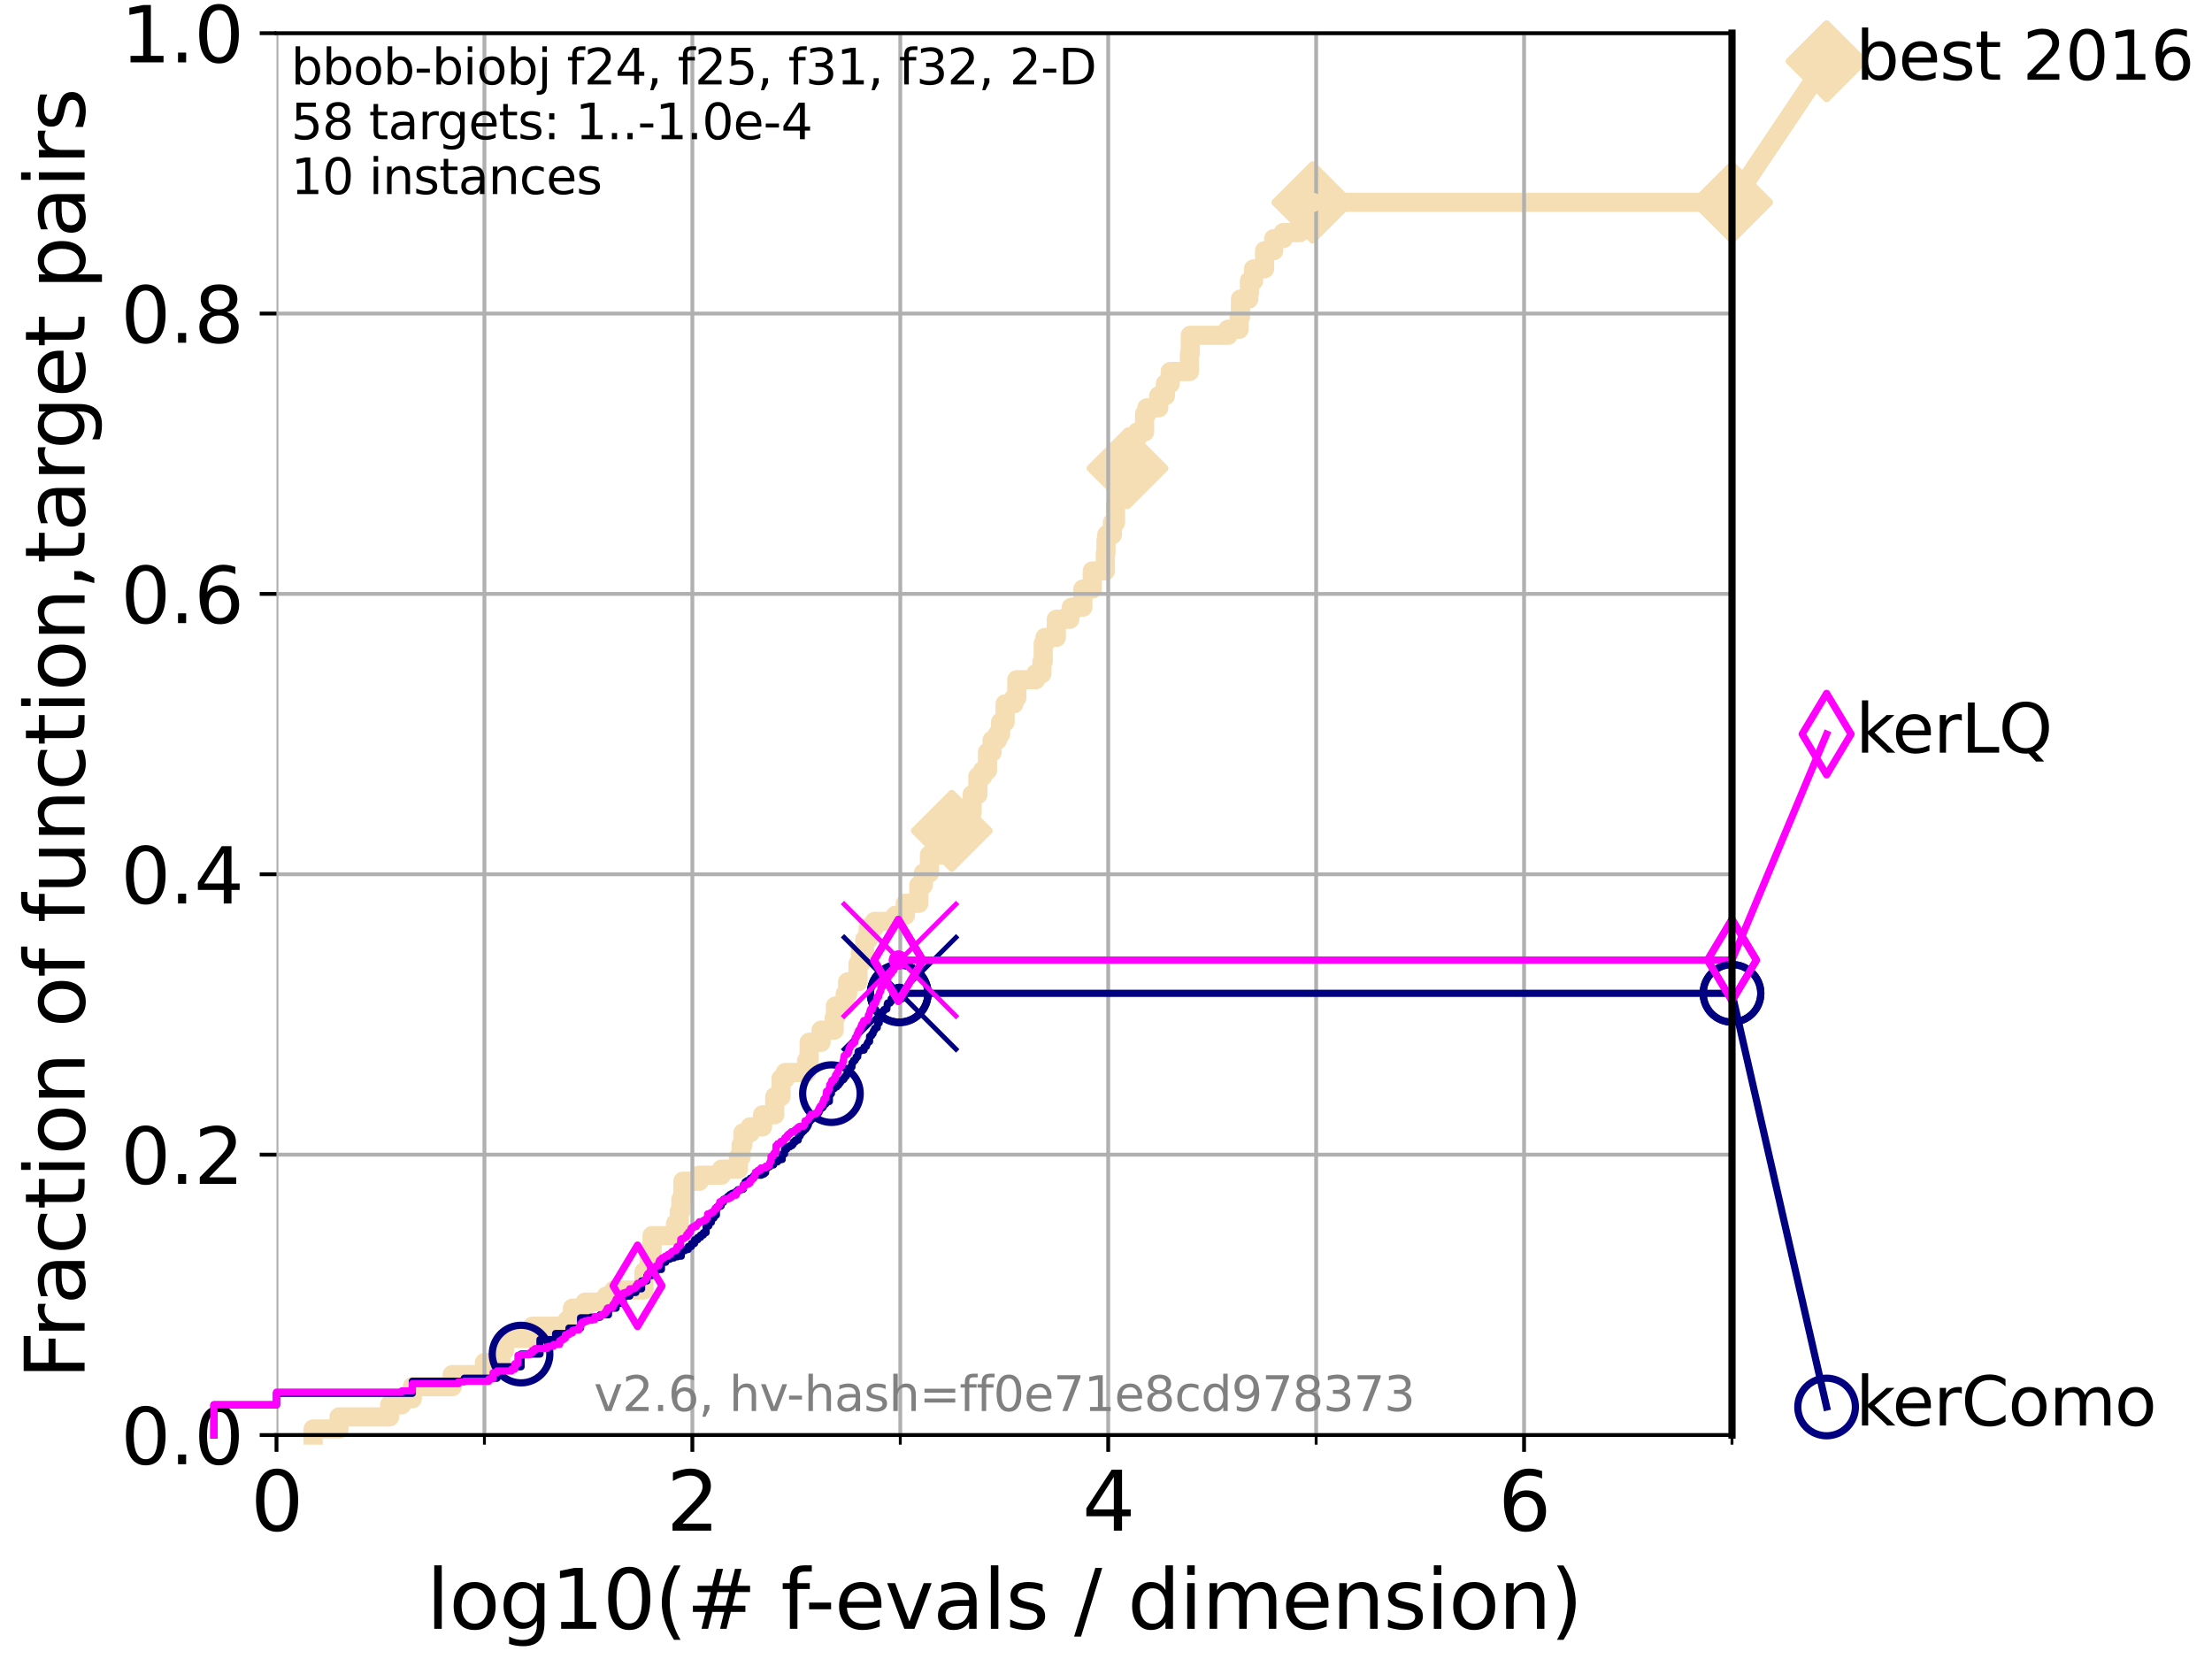 <?xml version="1.0" encoding="utf-8" standalone="no"?>
<!DOCTYPE svg PUBLIC "-//W3C//DTD SVG 1.1//EN"
  "http://www.w3.org/Graphics/SVG/1.1/DTD/svg11.dtd">
<svg xmlns:xlink="http://www.w3.org/1999/xlink" width="460.8pt" height="345.6pt" viewBox="0 0 460.8 345.6" xmlns="http://www.w3.org/2000/svg" version="1.1">
 <defs>
  <style type="text/css">*{stroke-linejoin: round; stroke-linecap: butt}</style>
 </defs>
 <g id="figure_1">
  <g id="patch_1">
   <path d="M 0 345.6 
L 460.8 345.6 
L 460.8 0 
L 0 0 
z
" style="fill: #ffffff"/>
  </g>
  <g id="axes_1">
   <g id="patch_2">
    <path d="M 57.6 298.944 
L 360.806 298.944 
L 360.806 6.912 
L 57.6 6.912 
z
" style="fill: #ffffff"/>
   </g>
   <g id="line2d_1">
    <path d="M 65.227 298.944 
L 65.227 297.685 
L 70.639 297.685 
L 70.639 295.168 
L 81.166 295.168 
L 81.166 292.65 
L 83.678 292.65 
L 83.678 291.391 
L 85.894 291.391 
L 85.894 288.874 
L 94.206 288.874 
L 94.206 286.356 
L 100.915 286.356 
L 100.915 283.839 
L 104.345 283.839 
L 104.345 281.321 
L 105.113 281.321 
L 105.113 278.804 
L 110.897 278.804 
L 110.897 276.286 
L 118.152 276.286 
L 118.152 275.028 
L 119.248 275.028 
L 119.248 272.51 
L 121.893 272.51 
L 121.893 271.251 
L 126.275 271.251 
L 126.275 269.993 
L 127.911 269.993 
L 127.911 268.734 
L 134.145 268.734 
L 134.145 264.958 
L 135.238 264.958 
L 135.238 261.181 
L 135.835 261.181 
L 135.835 257.405 
L 140.725 257.405 
L 140.725 254.887 
L 141.502 254.887 
L 141.502 252.37 
L 141.826 252.37 
L 141.826 249.852 
L 142.248 249.852 
L 142.248 246.076 
L 145.678 246.076 
L 145.678 244.817 
L 150.289 244.817 
L 150.289 243.559 
L 153.821 243.559 
L 153.821 241.041 
L 154.378 241.041 
L 154.378 238.524 
L 154.758 238.524 
L 154.758 236.006 
L 156.255 236.006 
L 156.255 234.747 
L 158.848 234.747 
L 158.848 232.23 
L 161.392 232.23 
L 161.392 228.454 
L 162.705 228.454 
L 162.705 224.677 
L 163.599 224.677 
L 163.599 223.418 
L 168.037 223.418 
L 168.037 220.901 
L 168.56 220.901 
L 168.56 217.125 
L 171.047 217.125 
L 171.047 214.607 
L 173.778 214.607 
L 173.778 212.09 
L 174.03 212.09 
L 174.03 209.572 
L 176.076 209.572 
L 176.076 207.055 
L 176.571 207.055 
L 176.571 204.537 
L 178.734 204.537 
L 178.734 200.761 
L 179.282 200.761 
L 179.282 198.243 
L 180.138 198.243 
L 180.138 195.726 
L 180.863 195.726 
L 180.863 193.208 
L 182.159 193.208 
L 182.159 191.95 
L 186.511 191.95 
L 186.511 190.691 
L 188.606 190.691 
L 188.606 188.173 
L 191.402 188.173 
L 191.402 184.397 
L 192.343 184.397 
L 192.343 181.879 
L 193.618 181.879 
L 193.618 178.103 
L 196.932 178.103 
L 196.932 176.844 
L 197.159 176.844 
L 197.159 174.327 
L 198.276 174.327 
L 198.276 173.068 
L 200.707 173.068 
L 200.707 171.809 
L 201.223 171.809 
L 201.223 169.292 
L 202.514 169.292 
L 202.514 165.516 
L 203.71 165.516 
L 203.71 161.739 
L 204.715 161.739 
L 204.715 160.481 
L 205.718 160.481 
L 205.718 156.704 
L 206.671 156.704 
L 206.671 154.187 
L 207.791 154.187 
L 207.791 152.928 
L 208.443 152.928 
L 208.443 150.41 
L 209.385 150.41 
L 209.385 146.634 
L 211.217 146.634 
L 211.217 145.375 
L 211.816 145.375 
L 211.816 141.599 
L 215.76 141.599 
L 215.76 140.34 
L 217.052 140.34 
L 217.052 137.823 
L 217.322 137.823 
L 217.322 134.047 
L 217.705 134.047 
L 217.705 132.788 
L 220.047 132.788 
L 220.047 129.012 
L 222.841 129.012 
L 222.841 127.753 
L 223.185 127.753 
L 223.185 126.494 
L 225.585 126.494 
L 225.585 122.718 
L 227.543 122.718 
L 227.543 118.942 
L 230.266 118.942 
L 230.266 115.165 
L 230.398 115.165 
L 230.398 112.648 
L 230.553 112.648 
L 230.553 111.389 
L 231.735 111.389 
L 231.735 108.871 
L 232.391 108.871 
L 232.391 105.095 
L 232.609 105.095 
L 232.609 102.578 
L 233.955 102.578 
L 234.015 100.06 
L 234.874 100.06 
L 234.874 97.543 
L 235.72 97.543 
L 235.72 93.766 
L 236.508 93.766 
L 236.508 91.249 
L 236.905 91.249 
L 236.905 89.99 
L 238.441 89.99 
L 238.441 86.214 
L 238.911 86.214 
L 238.911 84.955 
L 241.387 84.955 
L 241.387 82.438 
L 242.779 82.438 
L 242.779 79.92 
L 243.776 79.92 
L 243.776 77.402 
L 247.786 77.402 
L 247.786 73.626 
L 247.959 73.626 
L 247.959 69.85 
L 255.822 69.85 
L 255.822 68.591 
L 258.13 68.591 
L 258.13 66.074 
L 258.408 66.074 
L 258.408 62.297 
L 260.137 62.297 
L 260.137 61.039 
L 260.277 61.039 
L 260.277 58.521 
L 261.131 58.521 
L 261.131 56.004 
L 263.436 56.004 
L 263.436 52.227 
L 265.337 52.227 
L 265.337 49.71 
L 267.335 49.71 
L 267.335 48.451 
L 270.782 48.451 
L 270.782 45.934 
L 273.429 45.934 
L 273.429 42.157 
L 360.806 42.157 
L 360.806 42.157 
" style="fill: none; stroke: #f5deb3; stroke-width: 4; stroke-linecap: square"/>
   </g>
   <g id="line2d_2">
    <defs>
     <path id="m4236ca1c41" d="M -0 7.778 
L 7.778 0 
L 0 -7.778 
L -7.778 -0 
z
" style="stroke: #f5deb3; stroke-width: 1.5; stroke-linejoin: miter"/>
    </defs>
    <g>
     <use xlink:href="#m4236ca1c41" x="198.276" y="173.068" style="fill: #f5deb3; stroke: #f5deb3; stroke-width: 1.5; stroke-linejoin: miter"/>
     <use xlink:href="#m4236ca1c41" x="234.874" y="97.543" style="fill: #f5deb3; stroke: #f5deb3; stroke-width: 1.5; stroke-linejoin: miter"/>
     <use xlink:href="#m4236ca1c41" x="273.429" y="42.157" style="fill: #f5deb3; stroke: #f5deb3; stroke-width: 1.5; stroke-linejoin: miter"/>
     <use xlink:href="#m4236ca1c41" x="273.429" y="42.157" style="fill: #f5deb3; stroke: #f5deb3; stroke-width: 1.5; stroke-linejoin: miter"/>
     <use xlink:href="#m4236ca1c41" x="360.806" y="42.157" style="fill: #f5deb3; stroke: #f5deb3; stroke-width: 1.5; stroke-linejoin: miter"/>
    </g>
   </g>
   <g id="line2d_3">
    <path style="fill: none; stroke: #f5deb3; stroke-width: 4; stroke-linecap: square"/>
    <g/>
   </g>
   <g id="line2d_4">
    <path d="M 360.806 42.157 
L 380.515 12.753 
" style="fill: none; stroke: #f5deb3; stroke-width: 4; stroke-linecap: square"/>
    <g>
     <use xlink:href="#m4236ca1c41" x="360.806" y="42.157" style="fill: #f5deb3; stroke: #f5deb3; stroke-width: 1.5; stroke-linejoin: miter"/>
     <use xlink:href="#m4236ca1c41" x="380.515" y="12.753" style="fill: #f5deb3; stroke: #f5deb3; stroke-width: 1.5; stroke-linejoin: miter"/>
    </g>
   </g>
   <g id="matplotlib.axis_1">
    <g id="xtick_1">
     <g id="line2d_5">
      <path d="M 57.6 298.944 
L 57.6 6.912 
" clip-path="url(#pea9b56a7e7)" style="fill: none; stroke: #b0b0b0; stroke-width: 0.8; stroke-linecap: square"/>
     </g>
     <g id="line2d_6">
      <defs>
       <path id="m6a43e40b38" d="M 0 0 
L 0 3.5 
" style="stroke: #000000; stroke-width: 0.8"/>
      </defs>
      <g>
       <use xlink:href="#m6a43e40b38" x="57.6" y="298.944" style="stroke: #000000; stroke-width: 0.8"/>
      </g>
     </g>
     <g id="text_1">
      <!-- 0 -->
      <g transform="translate(52.192 318.861) scale(0.17 -0.17)">
       <defs>
        <path id="DejaVuSans-30" d="M 2034 4250 
Q 1547 4250 1301 3770 
Q 1056 3291 1056 2328 
Q 1056 1369 1301 889 
Q 1547 409 2034 409 
Q 2525 409 2770 889 
Q 3016 1369 3016 2328 
Q 3016 3291 2770 3770 
Q 2525 4250 2034 4250 
z
M 2034 4750 
Q 2819 4750 3233 4129 
Q 3647 3509 3647 2328 
Q 3647 1150 3233 529 
Q 2819 -91 2034 -91 
Q 1250 -91 836 529 
Q 422 1150 422 2328 
Q 422 3509 836 4129 
Q 1250 4750 2034 4750 
z
" transform="scale(0.016)"/>
       </defs>
       <use xlink:href="#DejaVuSans-30"/>
      </g>
     </g>
    </g>
    <g id="xtick_2">
     <g id="line2d_7">
      <path d="M 144.23 298.944 
L 144.23 6.912 
" clip-path="url(#pea9b56a7e7)" style="fill: none; stroke: #b0b0b0; stroke-width: 0.8; stroke-linecap: square"/>
     </g>
     <g id="line2d_8">
      <g>
       <use xlink:href="#m6a43e40b38" x="144.23" y="298.944" style="stroke: #000000; stroke-width: 0.8"/>
      </g>
     </g>
     <g id="text_2">
      <!-- 2 -->
      <g transform="translate(138.822 318.861) scale(0.17 -0.17)">
       <defs>
        <path id="DejaVuSans-32" d="M 1228 531 
L 3431 531 
L 3431 0 
L 469 0 
L 469 531 
Q 828 903 1448 1529 
Q 2069 2156 2228 2338 
Q 2531 2678 2651 2914 
Q 2772 3150 2772 3378 
Q 2772 3750 2511 3984 
Q 2250 4219 1831 4219 
Q 1534 4219 1204 4116 
Q 875 4013 500 3803 
L 500 4441 
Q 881 4594 1212 4672 
Q 1544 4750 1819 4750 
Q 2544 4750 2975 4387 
Q 3406 4025 3406 3419 
Q 3406 3131 3298 2873 
Q 3191 2616 2906 2266 
Q 2828 2175 2409 1742 
Q 1991 1309 1228 531 
z
" transform="scale(0.016)"/>
       </defs>
       <use xlink:href="#DejaVuSans-32"/>
      </g>
     </g>
    </g>
    <g id="xtick_3">
     <g id="line2d_9">
      <path d="M 230.861 298.944 
L 230.861 6.912 
" clip-path="url(#pea9b56a7e7)" style="fill: none; stroke: #b0b0b0; stroke-width: 0.8; stroke-linecap: square"/>
     </g>
     <g id="line2d_10">
      <g>
       <use xlink:href="#m6a43e40b38" x="230.861" y="298.944" style="stroke: #000000; stroke-width: 0.8"/>
      </g>
     </g>
     <g id="text_3">
      <!-- 4 -->
      <g transform="translate(225.453 318.861) scale(0.17 -0.17)">
       <defs>
        <path id="DejaVuSans-34" d="M 2419 4116 
L 825 1625 
L 2419 1625 
L 2419 4116 
z
M 2253 4666 
L 3047 4666 
L 3047 1625 
L 3713 1625 
L 3713 1100 
L 3047 1100 
L 3047 0 
L 2419 0 
L 2419 1100 
L 313 1100 
L 313 1709 
L 2253 4666 
z
" transform="scale(0.016)"/>
       </defs>
       <use xlink:href="#DejaVuSans-34"/>
      </g>
     </g>
    </g>
    <g id="xtick_4">
     <g id="line2d_11">
      <path d="M 317.491 298.944 
L 317.491 6.912 
" clip-path="url(#pea9b56a7e7)" style="fill: none; stroke: #b0b0b0; stroke-width: 0.8; stroke-linecap: square"/>
     </g>
     <g id="line2d_12">
      <g>
       <use xlink:href="#m6a43e40b38" x="317.491" y="298.944" style="stroke: #000000; stroke-width: 0.8"/>
      </g>
     </g>
     <g id="text_4">
      <!-- 6 -->
      <g transform="translate(312.083 318.861) scale(0.17 -0.17)">
       <defs>
        <path id="DejaVuSans-36" d="M 2113 2584 
Q 1688 2584 1439 2293 
Q 1191 2003 1191 1497 
Q 1191 994 1439 701 
Q 1688 409 2113 409 
Q 2538 409 2786 701 
Q 3034 994 3034 1497 
Q 3034 2003 2786 2293 
Q 2538 2584 2113 2584 
z
M 3366 4563 
L 3366 3988 
Q 3128 4100 2886 4159 
Q 2644 4219 2406 4219 
Q 1781 4219 1451 3797 
Q 1122 3375 1075 2522 
Q 1259 2794 1537 2939 
Q 1816 3084 2150 3084 
Q 2853 3084 3261 2657 
Q 3669 2231 3669 1497 
Q 3669 778 3244 343 
Q 2819 -91 2113 -91 
Q 1303 -91 875 529 
Q 447 1150 447 2328 
Q 447 3434 972 4092 
Q 1497 4750 2381 4750 
Q 2619 4750 2861 4703 
Q 3103 4656 3366 4563 
z
" transform="scale(0.016)"/>
       </defs>
       <use xlink:href="#DejaVuSans-36"/>
      </g>
     </g>
    </g>
    <g id="xtick_5">
     <g id="line2d_13">
      <path d="M 100.915 298.944 
L 100.915 6.912 
" clip-path="url(#pea9b56a7e7)" style="fill: none; stroke: #b0b0b0; stroke-width: 0.8; stroke-linecap: square"/>
     </g>
     <g id="line2d_14">
      <defs>
       <path id="maa83cee401" d="M 0 0 
L 0 2 
" style="stroke: #000000; stroke-width: 0.6"/>
      </defs>
      <g>
       <use xlink:href="#maa83cee401" x="100.915" y="298.944" style="stroke: #000000; stroke-width: 0.6"/>
      </g>
     </g>
    </g>
    <g id="xtick_6">
     <g id="line2d_15">
      <path d="M 187.546 298.944 
L 187.546 6.912 
" clip-path="url(#pea9b56a7e7)" style="fill: none; stroke: #b0b0b0; stroke-width: 0.8; stroke-linecap: square"/>
     </g>
     <g id="line2d_16">
      <g>
       <use xlink:href="#maa83cee401" x="187.546" y="298.944" style="stroke: #000000; stroke-width: 0.6"/>
      </g>
     </g>
    </g>
    <g id="xtick_7">
     <g id="line2d_17">
      <path d="M 274.176 298.944 
L 274.176 6.912 
" clip-path="url(#pea9b56a7e7)" style="fill: none; stroke: #b0b0b0; stroke-width: 0.8; stroke-linecap: square"/>
     </g>
     <g id="line2d_18">
      <g>
       <use xlink:href="#maa83cee401" x="274.176" y="298.944" style="stroke: #000000; stroke-width: 0.6"/>
      </g>
     </g>
    </g>
    <g id="xtick_8">
     <g id="line2d_19">
      <path d="M 360.806 298.944 
L 360.806 6.912 
" clip-path="url(#pea9b56a7e7)" style="fill: none; stroke: #b0b0b0; stroke-width: 0.8; stroke-linecap: square"/>
     </g>
     <g id="line2d_20">
      <g>
       <use xlink:href="#maa83cee401" x="360.806" y="298.944" style="stroke: #000000; stroke-width: 0.6"/>
      </g>
     </g>
    </g>
    <g id="text_5">
     <!-- log10(# f-evals / dimension) -->
     <g transform="translate(88.823 339.314) scale(0.17 -0.17)">
      <defs>
       <path id="DejaVuSans-6c" d="M 603 4863 
L 1178 4863 
L 1178 0 
L 603 0 
L 603 4863 
z
" transform="scale(0.016)"/>
       <path id="DejaVuSans-6f" d="M 1959 3097 
Q 1497 3097 1228 2736 
Q 959 2375 959 1747 
Q 959 1119 1226 758 
Q 1494 397 1959 397 
Q 2419 397 2687 759 
Q 2956 1122 2956 1747 
Q 2956 2369 2687 2733 
Q 2419 3097 1959 3097 
z
M 1959 3584 
Q 2709 3584 3137 3096 
Q 3566 2609 3566 1747 
Q 3566 888 3137 398 
Q 2709 -91 1959 -91 
Q 1206 -91 779 398 
Q 353 888 353 1747 
Q 353 2609 779 3096 
Q 1206 3584 1959 3584 
z
" transform="scale(0.016)"/>
       <path id="DejaVuSans-67" d="M 2906 1791 
Q 2906 2416 2648 2759 
Q 2391 3103 1925 3103 
Q 1463 3103 1205 2759 
Q 947 2416 947 1791 
Q 947 1169 1205 825 
Q 1463 481 1925 481 
Q 2391 481 2648 825 
Q 2906 1169 2906 1791 
z
M 3481 434 
Q 3481 -459 3084 -895 
Q 2688 -1331 1869 -1331 
Q 1566 -1331 1297 -1286 
Q 1028 -1241 775 -1147 
L 775 -588 
Q 1028 -725 1275 -790 
Q 1522 -856 1778 -856 
Q 2344 -856 2625 -561 
Q 2906 -266 2906 331 
L 2906 616 
Q 2728 306 2450 153 
Q 2172 0 1784 0 
Q 1141 0 747 490 
Q 353 981 353 1791 
Q 353 2603 747 3093 
Q 1141 3584 1784 3584 
Q 2172 3584 2450 3431 
Q 2728 3278 2906 2969 
L 2906 3500 
L 3481 3500 
L 3481 434 
z
" transform="scale(0.016)"/>
       <path id="DejaVuSans-31" d="M 794 531 
L 1825 531 
L 1825 4091 
L 703 3866 
L 703 4441 
L 1819 4666 
L 2450 4666 
L 2450 531 
L 3481 531 
L 3481 0 
L 794 0 
L 794 531 
z
" transform="scale(0.016)"/>
       <path id="DejaVuSans-28" d="M 1984 4856 
Q 1566 4138 1362 3434 
Q 1159 2731 1159 2009 
Q 1159 1288 1364 580 
Q 1569 -128 1984 -844 
L 1484 -844 
Q 1016 -109 783 600 
Q 550 1309 550 2009 
Q 550 2706 781 3412 
Q 1013 4119 1484 4856 
L 1984 4856 
z
" transform="scale(0.016)"/>
       <path id="DejaVuSans-23" d="M 3272 2816 
L 2363 2816 
L 2100 1772 
L 3016 1772 
L 3272 2816 
z
M 2803 4594 
L 2478 3297 
L 3391 3297 
L 3719 4594 
L 4219 4594 
L 3897 3297 
L 4872 3297 
L 4872 2816 
L 3775 2816 
L 3519 1772 
L 4513 1772 
L 4513 1294 
L 3397 1294 
L 3072 0 
L 2572 0 
L 2894 1294 
L 1978 1294 
L 1656 0 
L 1153 0 
L 1478 1294 
L 494 1294 
L 494 1772 
L 1594 1772 
L 1856 2816 
L 850 2816 
L 850 3297 
L 1978 3297 
L 2297 4594 
L 2803 4594 
z
" transform="scale(0.016)"/>
       <path id="DejaVuSans-20" transform="scale(0.016)"/>
       <path id="DejaVuSans-66" d="M 2375 4863 
L 2375 4384 
L 1825 4384 
Q 1516 4384 1395 4259 
Q 1275 4134 1275 3809 
L 1275 3500 
L 2222 3500 
L 2222 3053 
L 1275 3053 
L 1275 0 
L 697 0 
L 697 3053 
L 147 3053 
L 147 3500 
L 697 3500 
L 697 3744 
Q 697 4328 969 4595 
Q 1241 4863 1831 4863 
L 2375 4863 
z
" transform="scale(0.016)"/>
       <path id="DejaVuSans-2d" d="M 313 2009 
L 1997 2009 
L 1997 1497 
L 313 1497 
L 313 2009 
z
" transform="scale(0.016)"/>
       <path id="DejaVuSans-65" d="M 3597 1894 
L 3597 1613 
L 953 1613 
Q 991 1019 1311 708 
Q 1631 397 2203 397 
Q 2534 397 2845 478 
Q 3156 559 3463 722 
L 3463 178 
Q 3153 47 2828 -22 
Q 2503 -91 2169 -91 
Q 1331 -91 842 396 
Q 353 884 353 1716 
Q 353 2575 817 3079 
Q 1281 3584 2069 3584 
Q 2775 3584 3186 3129 
Q 3597 2675 3597 1894 
z
M 3022 2063 
Q 3016 2534 2758 2815 
Q 2500 3097 2075 3097 
Q 1594 3097 1305 2825 
Q 1016 2553 972 2059 
L 3022 2063 
z
" transform="scale(0.016)"/>
       <path id="DejaVuSans-76" d="M 191 3500 
L 800 3500 
L 1894 563 
L 2988 3500 
L 3597 3500 
L 2284 0 
L 1503 0 
L 191 3500 
z
" transform="scale(0.016)"/>
       <path id="DejaVuSans-61" d="M 2194 1759 
Q 1497 1759 1228 1600 
Q 959 1441 959 1056 
Q 959 750 1161 570 
Q 1363 391 1709 391 
Q 2188 391 2477 730 
Q 2766 1069 2766 1631 
L 2766 1759 
L 2194 1759 
z
M 3341 1997 
L 3341 0 
L 2766 0 
L 2766 531 
Q 2569 213 2275 61 
Q 1981 -91 1556 -91 
Q 1019 -91 701 211 
Q 384 513 384 1019 
Q 384 1609 779 1909 
Q 1175 2209 1959 2209 
L 2766 2209 
L 2766 2266 
Q 2766 2663 2505 2880 
Q 2244 3097 1772 3097 
Q 1472 3097 1187 3025 
Q 903 2953 641 2809 
L 641 3341 
Q 956 3463 1253 3523 
Q 1550 3584 1831 3584 
Q 2591 3584 2966 3190 
Q 3341 2797 3341 1997 
z
" transform="scale(0.016)"/>
       <path id="DejaVuSans-73" d="M 2834 3397 
L 2834 2853 
Q 2591 2978 2328 3040 
Q 2066 3103 1784 3103 
Q 1356 3103 1142 2972 
Q 928 2841 928 2578 
Q 928 2378 1081 2264 
Q 1234 2150 1697 2047 
L 1894 2003 
Q 2506 1872 2764 1633 
Q 3022 1394 3022 966 
Q 3022 478 2636 193 
Q 2250 -91 1575 -91 
Q 1294 -91 989 -36 
Q 684 19 347 128 
L 347 722 
Q 666 556 975 473 
Q 1284 391 1588 391 
Q 1994 391 2212 530 
Q 2431 669 2431 922 
Q 2431 1156 2273 1281 
Q 2116 1406 1581 1522 
L 1381 1569 
Q 847 1681 609 1914 
Q 372 2147 372 2553 
Q 372 3047 722 3315 
Q 1072 3584 1716 3584 
Q 2034 3584 2315 3537 
Q 2597 3491 2834 3397 
z
" transform="scale(0.016)"/>
       <path id="DejaVuSans-2f" d="M 1625 4666 
L 2156 4666 
L 531 -594 
L 0 -594 
L 1625 4666 
z
" transform="scale(0.016)"/>
       <path id="DejaVuSans-64" d="M 2906 2969 
L 2906 4863 
L 3481 4863 
L 3481 0 
L 2906 0 
L 2906 525 
Q 2725 213 2448 61 
Q 2172 -91 1784 -91 
Q 1150 -91 751 415 
Q 353 922 353 1747 
Q 353 2572 751 3078 
Q 1150 3584 1784 3584 
Q 2172 3584 2448 3432 
Q 2725 3281 2906 2969 
z
M 947 1747 
Q 947 1113 1208 752 
Q 1469 391 1925 391 
Q 2381 391 2643 752 
Q 2906 1113 2906 1747 
Q 2906 2381 2643 2742 
Q 2381 3103 1925 3103 
Q 1469 3103 1208 2742 
Q 947 2381 947 1747 
z
" transform="scale(0.016)"/>
       <path id="DejaVuSans-69" d="M 603 3500 
L 1178 3500 
L 1178 0 
L 603 0 
L 603 3500 
z
M 603 4863 
L 1178 4863 
L 1178 4134 
L 603 4134 
L 603 4863 
z
" transform="scale(0.016)"/>
       <path id="DejaVuSans-6d" d="M 3328 2828 
Q 3544 3216 3844 3400 
Q 4144 3584 4550 3584 
Q 5097 3584 5394 3201 
Q 5691 2819 5691 2113 
L 5691 0 
L 5113 0 
L 5113 2094 
Q 5113 2597 4934 2840 
Q 4756 3084 4391 3084 
Q 3944 3084 3684 2787 
Q 3425 2491 3425 1978 
L 3425 0 
L 2847 0 
L 2847 2094 
Q 2847 2600 2669 2842 
Q 2491 3084 2119 3084 
Q 1678 3084 1418 2786 
Q 1159 2488 1159 1978 
L 1159 0 
L 581 0 
L 581 3500 
L 1159 3500 
L 1159 2956 
Q 1356 3278 1631 3431 
Q 1906 3584 2284 3584 
Q 2666 3584 2933 3390 
Q 3200 3197 3328 2828 
z
" transform="scale(0.016)"/>
       <path id="DejaVuSans-6e" d="M 3513 2113 
L 3513 0 
L 2938 0 
L 2938 2094 
Q 2938 2591 2744 2837 
Q 2550 3084 2163 3084 
Q 1697 3084 1428 2787 
Q 1159 2491 1159 1978 
L 1159 0 
L 581 0 
L 581 3500 
L 1159 3500 
L 1159 2956 
Q 1366 3272 1645 3428 
Q 1925 3584 2291 3584 
Q 2894 3584 3203 3211 
Q 3513 2838 3513 2113 
z
" transform="scale(0.016)"/>
       <path id="DejaVuSans-29" d="M 513 4856 
L 1013 4856 
Q 1481 4119 1714 3412 
Q 1947 2706 1947 2009 
Q 1947 1309 1714 600 
Q 1481 -109 1013 -844 
L 513 -844 
Q 928 -128 1133 580 
Q 1338 1288 1338 2009 
Q 1338 2731 1133 3434 
Q 928 4138 513 4856 
z
" transform="scale(0.016)"/>
      </defs>
      <use xlink:href="#DejaVuSans-6c"/>
      <use xlink:href="#DejaVuSans-6f" x="27.783"/>
      <use xlink:href="#DejaVuSans-67" x="88.965"/>
      <use xlink:href="#DejaVuSans-31" x="152.441"/>
      <use xlink:href="#DejaVuSans-30" x="216.064"/>
      <use xlink:href="#DejaVuSans-28" x="279.688"/>
      <use xlink:href="#DejaVuSans-23" x="318.701"/>
      <use xlink:href="#DejaVuSans-20" x="402.49"/>
      <use xlink:href="#DejaVuSans-66" x="434.277"/>
      <use xlink:href="#DejaVuSans-2d" x="463.982"/>
      <use xlink:href="#DejaVuSans-65" x="500.066"/>
      <use xlink:href="#DejaVuSans-76" x="561.59"/>
      <use xlink:href="#DejaVuSans-61" x="620.77"/>
      <use xlink:href="#DejaVuSans-6c" x="682.049"/>
      <use xlink:href="#DejaVuSans-73" x="709.832"/>
      <use xlink:href="#DejaVuSans-20" x="761.932"/>
      <use xlink:href="#DejaVuSans-2f" x="793.719"/>
      <use xlink:href="#DejaVuSans-20" x="827.41"/>
      <use xlink:href="#DejaVuSans-64" x="859.197"/>
      <use xlink:href="#DejaVuSans-69" x="922.674"/>
      <use xlink:href="#DejaVuSans-6d" x="950.457"/>
      <use xlink:href="#DejaVuSans-65" x="1047.869"/>
      <use xlink:href="#DejaVuSans-6e" x="1109.393"/>
      <use xlink:href="#DejaVuSans-73" x="1172.771"/>
      <use xlink:href="#DejaVuSans-69" x="1224.871"/>
      <use xlink:href="#DejaVuSans-6f" x="1252.654"/>
      <use xlink:href="#DejaVuSans-6e" x="1313.836"/>
      <use xlink:href="#DejaVuSans-29" x="1377.215"/>
     </g>
    </g>
   </g>
   <g id="matplotlib.axis_2">
    <g id="ytick_1">
     <g id="line2d_21">
      <path d="M 57.6 298.944 
L 360.806 298.944 
" clip-path="url(#pea9b56a7e7)" style="fill: none; stroke: #b0b0b0; stroke-width: 0.8; stroke-linecap: square"/>
     </g>
     <g id="line2d_22">
      <defs>
       <path id="m4500f4d572" d="M 0 0 
L -3.5 0 
" style="stroke: #000000; stroke-width: 0.8"/>
      </defs>
      <g>
       <use xlink:href="#m4500f4d572" x="57.6" y="298.944" style="stroke: #000000; stroke-width: 0.8"/>
      </g>
     </g>
     <g id="text_6">
      <!-- 0.0 -->
      <g transform="translate(25.155 305.023) scale(0.16 -0.16)">
       <defs>
        <path id="DejaVuSans-2e" d="M 684 794 
L 1344 794 
L 1344 0 
L 684 0 
L 684 794 
z
" transform="scale(0.016)"/>
       </defs>
       <use xlink:href="#DejaVuSans-30"/>
       <use xlink:href="#DejaVuSans-2e" x="63.623"/>
       <use xlink:href="#DejaVuSans-30" x="95.41"/>
      </g>
     </g>
    </g>
    <g id="ytick_2">
     <g id="line2d_23">
      <path d="M 57.6 240.538 
L 360.806 240.538 
" clip-path="url(#pea9b56a7e7)" style="fill: none; stroke: #b0b0b0; stroke-width: 0.8; stroke-linecap: square"/>
     </g>
     <g id="line2d_24">
      <g>
       <use xlink:href="#m4500f4d572" x="57.6" y="240.538" style="stroke: #000000; stroke-width: 0.8"/>
      </g>
     </g>
     <g id="text_7">
      <!-- 0.2 -->
      <g transform="translate(25.155 246.616) scale(0.16 -0.16)">
       <use xlink:href="#DejaVuSans-30"/>
       <use xlink:href="#DejaVuSans-2e" x="63.623"/>
       <use xlink:href="#DejaVuSans-32" x="95.41"/>
      </g>
     </g>
    </g>
    <g id="ytick_3">
     <g id="line2d_25">
      <path d="M 57.6 182.131 
L 360.806 182.131 
" clip-path="url(#pea9b56a7e7)" style="fill: none; stroke: #b0b0b0; stroke-width: 0.8; stroke-linecap: square"/>
     </g>
     <g id="line2d_26">
      <g>
       <use xlink:href="#m4500f4d572" x="57.6" y="182.131" style="stroke: #000000; stroke-width: 0.8"/>
      </g>
     </g>
     <g id="text_8">
      <!-- 0.4 -->
      <g transform="translate(25.155 188.21) scale(0.16 -0.16)">
       <use xlink:href="#DejaVuSans-30"/>
       <use xlink:href="#DejaVuSans-2e" x="63.623"/>
       <use xlink:href="#DejaVuSans-34" x="95.41"/>
      </g>
     </g>
    </g>
    <g id="ytick_4">
     <g id="line2d_27">
      <path d="M 57.6 123.725 
L 360.806 123.725 
" clip-path="url(#pea9b56a7e7)" style="fill: none; stroke: #b0b0b0; stroke-width: 0.8; stroke-linecap: square"/>
     </g>
     <g id="line2d_28">
      <g>
       <use xlink:href="#m4500f4d572" x="57.6" y="123.725" style="stroke: #000000; stroke-width: 0.8"/>
      </g>
     </g>
     <g id="text_9">
      <!-- 0.6 -->
      <g transform="translate(25.155 129.804) scale(0.16 -0.16)">
       <use xlink:href="#DejaVuSans-30"/>
       <use xlink:href="#DejaVuSans-2e" x="63.623"/>
       <use xlink:href="#DejaVuSans-36" x="95.41"/>
      </g>
     </g>
    </g>
    <g id="ytick_5">
     <g id="line2d_29">
      <path d="M 57.6 65.318 
L 360.806 65.318 
" clip-path="url(#pea9b56a7e7)" style="fill: none; stroke: #b0b0b0; stroke-width: 0.8; stroke-linecap: square"/>
     </g>
     <g id="line2d_30">
      <g>
       <use xlink:href="#m4500f4d572" x="57.6" y="65.318" style="stroke: #000000; stroke-width: 0.8"/>
      </g>
     </g>
     <g id="text_10">
      <!-- 0.8 -->
      <g transform="translate(25.155 71.397) scale(0.16 -0.16)">
       <defs>
        <path id="DejaVuSans-38" d="M 2034 2216 
Q 1584 2216 1326 1975 
Q 1069 1734 1069 1313 
Q 1069 891 1326 650 
Q 1584 409 2034 409 
Q 2484 409 2743 651 
Q 3003 894 3003 1313 
Q 3003 1734 2745 1975 
Q 2488 2216 2034 2216 
z
M 1403 2484 
Q 997 2584 770 2862 
Q 544 3141 544 3541 
Q 544 4100 942 4425 
Q 1341 4750 2034 4750 
Q 2731 4750 3128 4425 
Q 3525 4100 3525 3541 
Q 3525 3141 3298 2862 
Q 3072 2584 2669 2484 
Q 3125 2378 3379 2068 
Q 3634 1759 3634 1313 
Q 3634 634 3220 271 
Q 2806 -91 2034 -91 
Q 1263 -91 848 271 
Q 434 634 434 1313 
Q 434 1759 690 2068 
Q 947 2378 1403 2484 
z
M 1172 3481 
Q 1172 3119 1398 2916 
Q 1625 2713 2034 2713 
Q 2441 2713 2670 2916 
Q 2900 3119 2900 3481 
Q 2900 3844 2670 4047 
Q 2441 4250 2034 4250 
Q 1625 4250 1398 4047 
Q 1172 3844 1172 3481 
z
" transform="scale(0.016)"/>
       </defs>
       <use xlink:href="#DejaVuSans-30"/>
       <use xlink:href="#DejaVuSans-2e" x="63.623"/>
       <use xlink:href="#DejaVuSans-38" x="95.41"/>
      </g>
     </g>
    </g>
    <g id="ytick_6">
     <g id="line2d_31">
      <path d="M 57.6 6.912 
L 360.806 6.912 
" clip-path="url(#pea9b56a7e7)" style="fill: none; stroke: #b0b0b0; stroke-width: 0.8; stroke-linecap: square"/>
     </g>
     <g id="line2d_32">
      <g>
       <use xlink:href="#m4500f4d572" x="57.6" y="6.912" style="stroke: #000000; stroke-width: 0.8"/>
      </g>
     </g>
     <g id="text_11">
      <!-- 1.0 -->
      <g transform="translate(25.155 12.991) scale(0.16 -0.16)">
       <use xlink:href="#DejaVuSans-31"/>
       <use xlink:href="#DejaVuSans-2e" x="63.623"/>
       <use xlink:href="#DejaVuSans-30" x="95.41"/>
      </g>
     </g>
    </g>
    <g id="text_12">
     <!-- Fraction of function,target pairs -->
     <g transform="translate(17.62 287.313) rotate(-90) scale(0.17 -0.17)">
      <defs>
       <path id="DejaVuSans-46" d="M 628 4666 
L 3309 4666 
L 3309 4134 
L 1259 4134 
L 1259 2759 
L 3109 2759 
L 3109 2228 
L 1259 2228 
L 1259 0 
L 628 0 
L 628 4666 
z
" transform="scale(0.016)"/>
       <path id="DejaVuSans-72" d="M 2631 2963 
Q 2534 3019 2420 3045 
Q 2306 3072 2169 3072 
Q 1681 3072 1420 2755 
Q 1159 2438 1159 1844 
L 1159 0 
L 581 0 
L 581 3500 
L 1159 3500 
L 1159 2956 
Q 1341 3275 1631 3429 
Q 1922 3584 2338 3584 
Q 2397 3584 2469 3576 
Q 2541 3569 2628 3553 
L 2631 2963 
z
" transform="scale(0.016)"/>
       <path id="DejaVuSans-63" d="M 3122 3366 
L 3122 2828 
Q 2878 2963 2633 3030 
Q 2388 3097 2138 3097 
Q 1578 3097 1268 2742 
Q 959 2388 959 1747 
Q 959 1106 1268 751 
Q 1578 397 2138 397 
Q 2388 397 2633 464 
Q 2878 531 3122 666 
L 3122 134 
Q 2881 22 2623 -34 
Q 2366 -91 2075 -91 
Q 1284 -91 818 406 
Q 353 903 353 1747 
Q 353 2603 823 3093 
Q 1294 3584 2113 3584 
Q 2378 3584 2631 3529 
Q 2884 3475 3122 3366 
z
" transform="scale(0.016)"/>
       <path id="DejaVuSans-74" d="M 1172 4494 
L 1172 3500 
L 2356 3500 
L 2356 3053 
L 1172 3053 
L 1172 1153 
Q 1172 725 1289 603 
Q 1406 481 1766 481 
L 2356 481 
L 2356 0 
L 1766 0 
Q 1100 0 847 248 
Q 594 497 594 1153 
L 594 3053 
L 172 3053 
L 172 3500 
L 594 3500 
L 594 4494 
L 1172 4494 
z
" transform="scale(0.016)"/>
       <path id="DejaVuSans-75" d="M 544 1381 
L 544 3500 
L 1119 3500 
L 1119 1403 
Q 1119 906 1312 657 
Q 1506 409 1894 409 
Q 2359 409 2629 706 
Q 2900 1003 2900 1516 
L 2900 3500 
L 3475 3500 
L 3475 0 
L 2900 0 
L 2900 538 
Q 2691 219 2414 64 
Q 2138 -91 1772 -91 
Q 1169 -91 856 284 
Q 544 659 544 1381 
z
M 1991 3584 
L 1991 3584 
z
" transform="scale(0.016)"/>
       <path id="DejaVuSans-2c" d="M 750 794 
L 1409 794 
L 1409 256 
L 897 -744 
L 494 -744 
L 750 256 
L 750 794 
z
" transform="scale(0.016)"/>
       <path id="DejaVuSans-70" d="M 1159 525 
L 1159 -1331 
L 581 -1331 
L 581 3500 
L 1159 3500 
L 1159 2969 
Q 1341 3281 1617 3432 
Q 1894 3584 2278 3584 
Q 2916 3584 3314 3078 
Q 3713 2572 3713 1747 
Q 3713 922 3314 415 
Q 2916 -91 2278 -91 
Q 1894 -91 1617 61 
Q 1341 213 1159 525 
z
M 3116 1747 
Q 3116 2381 2855 2742 
Q 2594 3103 2138 3103 
Q 1681 3103 1420 2742 
Q 1159 2381 1159 1747 
Q 1159 1113 1420 752 
Q 1681 391 2138 391 
Q 2594 391 2855 752 
Q 3116 1113 3116 1747 
z
" transform="scale(0.016)"/>
      </defs>
      <use xlink:href="#DejaVuSans-46"/>
      <use xlink:href="#DejaVuSans-72" x="50.27"/>
      <use xlink:href="#DejaVuSans-61" x="91.383"/>
      <use xlink:href="#DejaVuSans-63" x="152.662"/>
      <use xlink:href="#DejaVuSans-74" x="207.643"/>
      <use xlink:href="#DejaVuSans-69" x="246.852"/>
      <use xlink:href="#DejaVuSans-6f" x="274.635"/>
      <use xlink:href="#DejaVuSans-6e" x="335.816"/>
      <use xlink:href="#DejaVuSans-20" x="399.195"/>
      <use xlink:href="#DejaVuSans-6f" x="430.982"/>
      <use xlink:href="#DejaVuSans-66" x="492.164"/>
      <use xlink:href="#DejaVuSans-20" x="527.369"/>
      <use xlink:href="#DejaVuSans-66" x="559.156"/>
      <use xlink:href="#DejaVuSans-75" x="594.361"/>
      <use xlink:href="#DejaVuSans-6e" x="657.74"/>
      <use xlink:href="#DejaVuSans-63" x="721.119"/>
      <use xlink:href="#DejaVuSans-74" x="776.1"/>
      <use xlink:href="#DejaVuSans-69" x="815.309"/>
      <use xlink:href="#DejaVuSans-6f" x="843.092"/>
      <use xlink:href="#DejaVuSans-6e" x="904.273"/>
      <use xlink:href="#DejaVuSans-2c" x="967.652"/>
      <use xlink:href="#DejaVuSans-74" x="999.439"/>
      <use xlink:href="#DejaVuSans-61" x="1038.648"/>
      <use xlink:href="#DejaVuSans-72" x="1099.928"/>
      <use xlink:href="#DejaVuSans-67" x="1139.291"/>
      <use xlink:href="#DejaVuSans-65" x="1202.768"/>
      <use xlink:href="#DejaVuSans-74" x="1264.291"/>
      <use xlink:href="#DejaVuSans-20" x="1303.5"/>
      <use xlink:href="#DejaVuSans-70" x="1335.287"/>
      <use xlink:href="#DejaVuSans-61" x="1398.764"/>
      <use xlink:href="#DejaVuSans-69" x="1460.043"/>
      <use xlink:href="#DejaVuSans-72" x="1487.826"/>
      <use xlink:href="#DejaVuSans-73" x="1528.939"/>
     </g>
    </g>
   </g>
   <g id="line2d_33">
    <defs>
     <path id="mc47ce9a067" d="M 0 1.5 
C 0.398 1.5 0.779 1.342 1.061 1.061 
C 1.342 0.779 1.5 0.398 1.5 0 
C 1.5 -0.398 1.342 -0.779 1.061 -1.061 
C 0.779 -1.342 0.398 -1.5 0 -1.5 
C -0.398 -1.5 -0.779 -1.342 -1.061 -1.061 
C -1.342 -0.779 -1.5 -0.398 -1.5 0 
C -1.5 0.398 -1.342 0.779 -1.061 1.061 
C -0.779 1.342 -0.398 1.5 0 1.5 
z
" style="stroke: #f5deb3"/>
    </defs>
    <g>
     <use xlink:href="#mc47ce9a067" x="273.429" y="42.157" style="fill: #f5deb3; stroke: #f5deb3"/>
     <use xlink:href="#mc47ce9a067" x="273.429" y="42.157" style="fill: #f5deb3; stroke: #f5deb3"/>
    </g>
   </g>
   <g id="line2d_34">
    <defs>
     <path id="m34183c6f09" d="M 0 1.5 
C 0.398 1.5 0.779 1.342 1.061 1.061 
C 1.342 0.779 1.5 0.398 1.5 0 
C 1.5 -0.398 1.342 -0.779 1.061 -1.061 
C 0.779 -1.342 0.398 -1.5 0 -1.5 
C -0.398 -1.5 -0.779 -1.342 -1.061 -1.061 
C -1.342 -0.779 -1.5 -0.398 -1.5 0 
C -1.5 0.398 -1.342 0.779 -1.061 1.061 
C -0.779 1.342 -0.398 1.5 0 1.5 
z
" style="stroke: #000080"/>
    </defs>
    <g>
     <use xlink:href="#m34183c6f09" x="187.318" y="206.929" style="fill: #000080; stroke: #000080"/>
     <use xlink:href="#m34183c6f09" x="187.318" y="206.929" style="fill: #000080; stroke: #000080"/>
    </g>
   </g>
   <g id="line2d_35">
    <path d="M 44.561 298.944 
L 44.561 292.65 
L 57.6 292.65 
L 57.6 290.259 
L 85.894 290.259 
L 85.894 287.741 
L 96.718 287.741 
L 96.718 287.112 
L 103.544 287.112 
L 103.544 284.72 
L 108.543 284.72 
L 108.543 282.077 
L 112.488 282.077 
L 112.488 279.056 
L 115.747 279.056 
L 115.747 277.797 
L 118.525 277.797 
L 118.525 276.664 
L 120.944 276.664 
L 120.944 274.524 
L 123.088 274.524 
L 123.088 274.398 
L 125.012 274.398 
L 125.012 273.895 
L 126.757 273.895 
L 126.757 272.51 
L 128.354 272.51 
L 128.354 271.503 
L 129.826 271.503 
L 129.826 269.993 
L 131.191 269.993 
L 131.191 269.237 
L 132.464 269.237 
L 132.464 268.482 
L 133.656 268.482 
L 133.656 266.846 
L 134.777 266.846 
L 134.777 265.713 
L 135.835 265.713 
L 135.835 264.706 
L 136.837 264.706 
L 136.837 264.454 
L 137.788 264.454 
L 137.788 262.944 
L 138.693 262.944 
L 138.693 262.314 
L 139.556 262.314 
L 139.556 262.062 
L 140.382 262.062 
L 140.382 261.811 
L 141.173 261.811 
L 141.173 261.685 
L 141.932 261.685 
L 141.932 260.552 
L 142.662 260.552 
L 142.662 260.3 
L 143.364 260.3 
L 143.364 259.671 
L 144.041 259.671 
L 144.041 259.041 
L 144.695 259.041 
L 144.695 258.286 
L 145.327 258.286 
L 145.327 257.783 
L 145.938 257.783 
L 145.938 257.279 
L 146.53 257.279 
L 146.53 256.776 
L 147.103 256.776 
L 147.103 255.391 
L 147.66 255.391 
L 147.66 254.636 
L 148.201 254.636 
L 148.201 253.755 
L 148.727 253.755 
L 148.727 253.125 
L 149.238 253.125 
L 149.238 251.489 
L 149.736 251.489 
L 149.736 251.237 
L 150.221 251.237 
L 150.221 250.482 
L 150.694 250.482 
L 150.694 249.852 
L 151.155 249.852 
L 151.155 249.601 
L 151.605 249.601 
L 151.605 249.223 
L 152.045 249.223 
L 152.045 248.845 
L 152.475 248.845 
L 152.475 248.594 
L 152.895 248.594 
L 152.895 248.468 
L 153.306 248.468 
L 153.306 248.216 
L 153.708 248.216 
L 153.708 247.838 
L 154.487 247.838 
L 154.487 247.713 
L 154.865 247.713 
L 154.865 246.831 
L 155.235 246.831 
L 155.235 246.202 
L 155.599 246.202 
L 155.599 245.95 
L 155.955 245.95 
L 155.955 245.824 
L 156.305 245.824 
L 156.305 245.447 
L 156.985 245.447 
L 156.985 244.943 
L 157.317 244.943 
L 157.317 244.817 
L 158.586 244.817 
L 158.586 244.692 
L 158.891 244.692 
L 158.891 244.566 
L 159.19 244.566 
L 159.19 244.314 
L 159.485 244.314 
L 159.485 243.433 
L 159.776 243.433 
L 159.776 243.181 
L 160.062 243.181 
L 160.062 243.055 
L 160.343 243.055 
L 160.343 242.677 
L 161.164 242.677 
L 161.164 242.048 
L 161.95 242.048 
L 161.95 241.67 
L 162.457 241.67 
L 162.457 241.545 
L 162.95 241.545 
L 162.95 240.412 
L 163.43 240.412 
L 163.43 239.405 
L 163.899 239.405 
L 163.899 238.901 
L 164.581 238.901 
L 164.581 238.649 
L 165.022 238.649 
L 165.022 238.398 
L 165.239 238.398 
L 165.239 237.894 
L 165.665 237.894 
L 165.665 237.517 
L 166.287 237.517 
L 166.287 236.887 
L 166.489 236.887 
L 166.489 236.635 
L 166.69 236.635 
L 166.69 236.132 
L 166.888 236.132 
L 166.888 236.006 
L 167.085 236.006 
L 167.085 235.628 
L 167.472 235.628 
L 167.472 235.377 
L 167.662 235.377 
L 167.662 235.251 
L 167.85 235.251 
L 167.85 234.999 
L 168.037 234.999 
L 168.037 234.747 
L 168.222 234.747 
L 168.222 234.37 
L 168.405 234.37 
L 168.405 233.614 
L 168.766 233.614 
L 168.766 233.237 
L 169.12 233.237 
L 169.12 232.859 
L 169.294 232.859 
L 169.294 232.607 
L 169.467 232.607 
L 169.467 232.482 
L 169.639 232.482 
L 169.639 232.23 
L 169.808 232.23 
L 169.808 232.104 
L 170.143 232.104 
L 170.143 231.978 
L 170.473 231.978 
L 170.473 231.726 
L 170.635 231.726 
L 170.635 231.223 
L 170.796 231.223 
L 170.796 231.097 
L 170.956 231.097 
L 170.956 230.845 
L 171.271 230.845 
L 171.271 230.719 
L 171.427 230.719 
L 171.427 230.468 
L 171.582 230.468 
L 171.582 230.216 
L 171.735 230.216 
L 171.735 229.964 
L 172.037 229.964 
L 172.037 229.712 
L 172.187 229.712 
L 172.187 229.461 
L 172.774 229.461 
L 172.774 228.202 
L 172.917 228.202 
L 172.917 227.95 
L 173.06 227.95 
L 173.06 227.824 
L 173.202 227.824 
L 173.202 226.943 
L 173.342 226.943 
L 173.342 226.817 
L 173.758 226.817 
L 173.758 226.565 
L 173.895 226.565 
L 173.895 226.44 
L 174.298 226.44 
L 174.298 226.188 
L 174.431 226.188 
L 174.431 226.062 
L 174.694 226.062 
L 174.694 225.81 
L 174.824 225.81 
L 174.824 225.684 
L 174.953 225.684 
L 174.953 225.558 
L 175.081 225.558 
L 175.081 225.181 
L 175.334 225.181 
L 175.334 224.929 
L 175.709 224.929 
L 175.709 224.803 
L 175.832 224.803 
L 175.832 224.425 
L 176.076 224.425 
L 176.076 224.174 
L 176.316 224.174 
L 176.316 223.796 
L 176.554 223.796 
L 176.554 223.544 
L 176.789 223.544 
L 176.789 223.041 
L 177.021 223.041 
L 177.021 222.789 
L 177.136 222.789 
L 177.136 222.286 
L 177.476 222.286 
L 177.476 221.404 
L 177.7 221.404 
L 177.81 220.901 
L 178.139 220.901 
L 178.247 220.523 
L 178.355 220.523 
L 178.355 220.146 
L 178.674 220.146 
L 178.779 219.013 
L 179.091 219.013 
L 179.091 218.887 
L 179.398 218.887 
L 179.398 218.761 
L 179.998 218.761 
L 179.998 218.132 
L 180.291 218.132 
L 180.291 218.006 
L 180.483 218.006 
L 180.579 217.502 
L 180.674 217.502 
L 180.769 217.125 
L 180.863 217.125 
L 180.863 216.999 
L 181.143 216.999 
L 181.143 215.866 
L 181.418 215.866 
L 181.418 215.74 
L 181.6 215.74 
L 181.6 215.362 
L 181.869 215.362 
L 181.957 214.733 
L 182.134 214.733 
L 182.221 214.23 
L 182.482 214.23 
L 182.482 214.104 
L 182.739 214.104 
L 182.823 213.223 
L 182.908 213.223 
L 182.908 213.097 
L 183.159 213.097 
L 183.159 212.09 
L 183.407 212.09 
L 183.488 211.334 
L 183.651 211.334 
L 183.651 210.831 
L 183.972 210.831 
L 183.972 210.579 
L 184.131 210.579 
L 184.131 210.327 
L 184.444 210.327 
L 184.444 210.202 
L 184.752 210.202 
L 184.828 209.195 
L 184.904 209.195 
L 184.904 208.943 
L 185.427 208.943 
L 185.427 208.691 
L 185.647 208.691 
L 185.647 208.062 
L 186.15 208.062 
L 186.221 207.684 
L 186.291 207.684 
L 186.291 207.558 
L 186.432 207.558 
L 186.432 207.306 
L 187.185 207.306 
L 187.185 207.055 
L 187.318 207.055 
L 187.318 206.929 
L 360.806 206.929 
L 360.806 206.929 
" style="fill: none; stroke: #000080; stroke-width: 1.5; stroke-linecap: square"/>
   </g>
   <g id="line2d_36">
    <defs>
     <path id="m71a31d69bb" d="M 0 6 
C 1.591 6 3.117 5.368 4.243 4.243 
C 5.368 3.117 6 1.591 6 0 
C 6 -1.591 5.368 -3.117 4.243 -4.243 
C 3.117 -5.368 1.591 -6 0 -6 
C -1.591 -6 -3.117 -5.368 -4.243 -4.243 
C -5.368 -3.117 -6 -1.591 -6 0 
C -6 1.591 -5.368 3.117 -4.243 4.243 
C -3.117 5.368 -1.591 6 0 6 
z
" style="stroke: #000080; stroke-width: 1.5"/>
    </defs>
    <g>
     <use xlink:href="#m71a31d69bb" x="108.543" y="282.077" style="fill-opacity: 0; stroke: #000080; stroke-width: 1.5"/>
     <use xlink:href="#m71a31d69bb" x="173.202" y="227.824" style="fill-opacity: 0; stroke: #000080; stroke-width: 1.5"/>
     <use xlink:href="#m71a31d69bb" x="187.318" y="207.055" style="fill-opacity: 0; stroke: #000080; stroke-width: 1.5"/>
     <use xlink:href="#m71a31d69bb" x="187.318" y="206.929" style="fill-opacity: 0; stroke: #000080; stroke-width: 1.5"/>
     <use xlink:href="#m71a31d69bb" x="187.318" y="206.929" style="fill-opacity: 0; stroke: #000080; stroke-width: 1.5"/>
     <use xlink:href="#m71a31d69bb" x="360.806" y="206.929" style="fill-opacity: 0; stroke: #000080; stroke-width: 1.5"/>
    </g>
   </g>
   <g id="line2d_37">
    <path style="fill: none; stroke: #000080; stroke-width: 1.5; stroke-linecap: square"/>
    <g/>
   </g>
   <g id="line2d_38">
    <path d="M 187.508 206.929 
" clip-path="url(#pea9b56a7e7)" style="fill: none; stroke: #000080; stroke-width: 1.5; stroke-linecap: square"/>
    <defs>
     <path id="m5edc714176" d="M -12 12 
L 12 -12 
M -12 -12 
L 12 12 
" style="stroke: #000080"/>
    </defs>
    <g clip-path="url(#pea9b56a7e7)">
     <use xlink:href="#m5edc714176" x="187.508" y="206.929" style="fill: #000080; stroke: #000080"/>
    </g>
   </g>
   <g id="line2d_39">
    <defs>
     <path id="m79c6e4c47f" d="M 0 1.5 
C 0.398 1.5 0.779 1.342 1.061 1.061 
C 1.342 0.779 1.5 0.398 1.5 0 
C 1.5 -0.398 1.342 -0.779 1.061 -1.061 
C 0.779 -1.342 0.398 -1.5 0 -1.5 
C -0.398 -1.5 -0.779 -1.342 -1.061 -1.061 
C -1.342 -0.779 -1.5 -0.398 -1.5 0 
C -1.5 0.398 -1.342 0.779 -1.061 1.061 
C -0.779 1.342 -0.398 1.5 0 1.5 
z
" style="stroke: #ff00ff"/>
    </defs>
    <g>
     <use xlink:href="#m79c6e4c47f" x="187.156" y="200.006" style="fill: #ff00ff; stroke: #ff00ff"/>
     <use xlink:href="#m79c6e4c47f" x="187.156" y="200.006" style="fill: #ff00ff; stroke: #ff00ff"/>
    </g>
   </g>
   <g id="line2d_40">
    <path d="M 44.561 298.944 
L 44.561 292.65 
L 57.6 292.65 
L 57.6 290.007 
L 83.678 290.007 
L 83.678 289.755 
L 85.894 289.755 
L 85.894 288.245 
L 95.503 288.245 
L 95.503 287.867 
L 96.718 287.867 
L 96.718 287.741 
L 101.833 287.741 
L 101.833 287.238 
L 102.708 287.238 
L 102.708 285.979 
L 103.544 285.979 
L 103.544 285.601 
L 106.561 285.601 
L 106.561 285.224 
L 107.245 285.224 
L 107.245 284.091 
L 107.905 284.091 
L 107.905 282.328 
L 108.543 282.328 
L 108.543 282.203 
L 110.336 282.203 
L 110.336 281.825 
L 110.897 281.825 
L 110.897 281.321 
L 111.442 281.321 
L 111.442 280.944 
L 113.954 280.944 
L 113.954 280.566 
L 114.419 280.566 
L 114.419 280.44 
L 115.315 280.44 
L 115.315 280.063 
L 116.584 280.063 
L 116.584 279.307 
L 116.988 279.307 
L 116.988 279.056 
L 117.384 279.056 
L 117.384 278.804 
L 117.772 278.804 
L 117.772 278.049 
L 118.525 278.049 
L 118.525 277.671 
L 119.248 277.671 
L 119.248 277.167 
L 119.6 277.167 
L 119.6 277.042 
L 120.617 277.042 
L 120.617 276.412 
L 120.944 276.412 
L 120.944 275.783 
L 121.266 275.783 
L 121.266 275.405 
L 121.893 275.405 
L 121.893 275.153 
L 122.5 275.153 
L 122.5 275.028 
L 123.375 275.028 
L 123.375 274.902 
L 123.936 274.902 
L 123.936 274.272 
L 125.012 274.272 
L 125.012 274.146 
L 125.271 274.146 
L 125.271 273.895 
L 125.779 273.895 
L 125.779 273.643 
L 126.029 273.643 
L 126.029 273.391 
L 126.275 273.391 
L 126.275 273.014 
L 126.517 273.014 
L 126.517 272.51 
L 127.458 272.51 
L 127.458 272.384 
L 127.686 272.384 
L 127.686 271.755 
L 127.911 271.755 
L 127.911 271.503 
L 128.134 271.503 
L 128.134 271.125 
L 128.354 271.125 
L 128.354 270.622 
L 128.571 270.622 
L 128.571 270.496 
L 128.999 270.496 
L 128.999 269.993 
L 129.417 269.993 
L 129.417 269.867 
L 129.623 269.867 
L 129.623 269.741 
L 129.826 269.741 
L 129.826 269.363 
L 130.226 269.363 
L 130.226 269.237 
L 130.811 269.237 
L 130.811 268.986 
L 131.191 268.986 
L 131.191 268.482 
L 132.109 268.482 
L 132.109 268.356 
L 132.287 268.356 
L 132.287 268.23 
L 132.464 268.23 
L 132.464 267.853 
L 132.812 267.853 
L 132.812 267.349 
L 133.656 267.349 
L 133.656 267.097 
L 134.145 267.097 
L 134.145 266.846 
L 134.305 266.846 
L 134.305 266.594 
L 134.621 266.594 
L 134.621 266.216 
L 134.777 266.216 
L 134.777 265.965 
L 134.932 265.965 
L 134.932 265.335 
L 135.085 265.335 
L 135.085 265.209 
L 135.389 265.209 
L 135.389 264.832 
L 135.539 264.832 
L 135.539 264.328 
L 135.688 264.328 
L 135.688 264.202 
L 135.835 264.202 
L 135.835 264.076 
L 136.414 264.076 
L 136.414 263.951 
L 136.556 263.951 
L 136.556 263.825 
L 136.697 263.825 
L 136.697 263.699 
L 137.25 263.699 
L 137.25 262.944 
L 137.386 262.944 
L 137.386 262.566 
L 137.521 262.566 
L 137.521 262.44 
L 137.788 262.44 
L 137.788 262.314 
L 137.92 262.314 
L 137.92 262.062 
L 138.31 262.062 
L 138.31 261.936 
L 138.439 261.936 
L 138.439 261.811 
L 138.566 261.811 
L 138.566 261.685 
L 139.191 261.685 
L 139.191 261.307 
L 139.677 261.307 
L 139.677 261.055 
L 139.796 261.055 
L 139.796 260.929 
L 139.915 260.929 
L 139.915 260.804 
L 140.033 260.804 
L 140.033 260.678 
L 140.382 260.678 
L 140.382 260.552 
L 140.725 260.552 
L 140.725 260.426 
L 140.951 260.426 
L 140.951 259.922 
L 141.062 259.922 
L 141.062 259.671 
L 141.502 259.671 
L 141.502 259.545 
L 141.718 259.545 
L 141.826 258.16 
L 142.038 258.16 
L 142.038 258.034 
L 142.456 258.034 
L 142.456 257.908 
L 142.662 257.908 
L 142.662 257.783 
L 142.865 257.783 
L 142.865 257.657 
L 143.066 257.657 
L 143.066 257.153 
L 143.462 257.153 
L 143.462 256.65 
L 143.85 256.65 
L 143.946 255.894 
L 144.041 255.894 
L 144.041 255.769 
L 144.418 255.769 
L 144.418 255.517 
L 145.058 255.517 
L 145.058 255.139 
L 145.238 255.139 
L 145.238 255.013 
L 145.415 255.013 
L 145.503 254.762 
L 145.678 254.762 
L 145.678 254.51 
L 146.278 254.51 
L 146.278 254.384 
L 146.695 254.384 
L 146.695 254.132 
L 147.103 254.132 
L 147.184 253.755 
L 147.344 253.755 
L 147.424 252.873 
L 148.048 252.873 
L 148.048 252.622 
L 148.503 252.622 
L 148.503 252.37 
L 148.727 252.37 
L 148.801 252.118 
L 148.874 252.118 
L 148.948 251.741 
L 149.453 251.741 
L 149.453 251.363 
L 149.595 251.363 
L 149.595 251.111 
L 149.876 251.111 
L 149.945 250.356 
L 150.221 250.356 
L 150.221 250.23 
L 150.627 250.23 
L 150.627 249.978 
L 150.827 249.978 
L 150.827 249.852 
L 151.09 249.852 
L 151.09 249.727 
L 151.795 249.727 
L 151.795 249.601 
L 152.107 249.601 
L 152.107 249.349 
L 152.475 249.349 
L 152.535 249.097 
L 152.596 249.097 
L 152.596 248.971 
L 153.364 248.971 
L 153.364 248.342 
L 153.708 248.342 
L 153.708 248.216 
L 153.821 248.216 
L 153.821 247.964 
L 153.934 247.964 
L 153.934 247.838 
L 154.268 247.838 
L 154.268 247.713 
L 154.432 247.713 
L 154.432 247.587 
L 154.704 247.587 
L 154.704 247.461 
L 154.918 247.461 
L 154.971 246.831 
L 155.288 246.831 
L 155.288 246.706 
L 155.904 246.706 
L 155.904 246.454 
L 156.255 246.454 
L 156.255 245.95 
L 156.453 245.95 
L 156.453 245.824 
L 156.648 245.824 
L 156.648 245.573 
L 156.841 245.573 
L 156.841 245.447 
L 156.985 245.447 
L 157.081 245.069 
L 157.222 245.069 
L 157.317 244.566 
L 157.363 244.566 
L 157.363 244.188 
L 157.78 244.188 
L 157.871 243.81 
L 158.454 243.81 
L 158.498 243.307 
L 159.527 243.307 
L 159.527 242.929 
L 160.183 242.929 
L 160.263 242.426 
L 160.303 242.426 
L 160.303 242.3 
L 160.423 242.3 
L 160.463 241.922 
L 160.621 241.922 
L 160.621 240.915 
L 161.049 240.915 
L 161.049 240.538 
L 161.24 240.538 
L 161.278 240.16 
L 161.617 240.16 
L 161.654 238.649 
L 161.913 238.649 
L 161.987 238.272 
L 162.599 238.272 
L 162.67 237.768 
L 163.192 237.768 
L 163.192 237.517 
L 163.397 237.517 
L 163.498 237.013 
L 163.965 237.013 
L 163.998 236.51 
L 164.096 236.51 
L 164.096 236.384 
L 164.389 236.384 
L 164.389 236.132 
L 164.708 236.132 
L 164.708 236.006 
L 164.834 236.006 
L 164.834 235.754 
L 165.514 235.754 
L 165.605 235.377 
L 165.755 235.377 
L 165.755 235.251 
L 166.17 235.251 
L 166.17 234.873 
L 166.374 234.873 
L 166.374 234.747 
L 166.604 234.747 
L 166.604 234.621 
L 167.444 234.621 
L 167.553 234.244 
L 167.662 234.244 
L 167.716 233.489 
L 168.117 233.489 
L 168.117 233.363 
L 168.274 233.363 
L 168.274 233.237 
L 168.431 233.237 
L 168.431 232.985 
L 168.56 232.985 
L 168.56 232.733 
L 168.715 232.733 
L 168.74 232.482 
L 168.969 232.482 
L 168.994 232.104 
L 169.712 232.104 
L 169.712 231.978 
L 170.096 231.978 
L 170.167 231.726 
L 170.332 231.726 
L 170.332 231.475 
L 170.519 231.475 
L 170.566 230.971 
L 170.658 230.971 
L 170.658 230.845 
L 170.773 230.845 
L 170.773 230.593 
L 170.933 230.593 
L 170.933 230.342 
L 171.159 230.342 
L 171.159 230.216 
L 171.271 230.216 
L 171.338 229.964 
L 171.405 229.964 
L 171.405 229.586 
L 171.56 229.586 
L 171.625 228.957 
L 171.778 228.957 
L 171.778 228.831 
L 172.016 228.831 
L 172.102 227.95 
L 172.144 227.95 
L 172.187 227.321 
L 172.587 227.321 
L 172.649 226.943 
L 172.712 226.943 
L 172.815 226.314 
L 172.835 226.314 
L 172.856 225.936 
L 172.999 225.936 
L 173.101 225.558 
L 173.282 225.558 
L 173.282 225.055 
L 173.758 225.055 
L 173.817 224.551 
L 174.069 224.551 
L 174.069 223.922 
L 174.203 223.922 
L 174.298 223.67 
L 174.393 223.67 
L 174.393 223.418 
L 174.6 223.418 
L 174.694 222.537 
L 174.842 222.537 
L 174.842 222.286 
L 174.971 222.286 
L 174.971 222.16 
L 175.244 222.16 
L 175.244 222.034 
L 175.388 222.034 
L 175.496 221.53 
L 175.567 221.53 
L 175.62 221.027 
L 175.709 221.027 
L 175.797 220.146 
L 175.867 220.146 
L 175.867 219.894 
L 176.058 219.894 
L 176.058 219.768 
L 176.248 219.768 
L 176.248 219.642 
L 176.402 219.642 
L 176.402 219.516 
L 176.655 219.516 
L 176.689 219.139 
L 176.789 219.139 
L 176.872 218.383 
L 177.054 218.383 
L 177.086 218.006 
L 177.217 218.006 
L 177.217 217.754 
L 177.379 217.754 
L 177.379 217.502 
L 177.731 217.502 
L 177.731 217.251 
L 177.92 217.251 
L 177.92 217.125 
L 178.092 217.125 
L 178.17 216.118 
L 178.401 216.118 
L 178.401 215.866 
L 178.538 215.866 
L 178.553 215.362 
L 178.659 215.362 
L 178.659 215.237 
L 178.809 215.237 
L 178.824 214.733 
L 178.988 214.733 
L 178.988 214.481 
L 179.267 214.481 
L 179.326 213.852 
L 179.485 213.852 
L 179.529 213.348 
L 179.829 213.348 
L 179.871 212.719 
L 179.956 212.719 
L 179.956 212.593 
L 180.701 212.593 
L 180.728 212.09 
L 180.903 212.09 
L 180.903 211.46 
L 181.076 211.46 
L 181.169 210.831 
L 181.248 210.831 
L 181.274 210.453 
L 181.379 210.453 
L 181.379 210.202 
L 181.779 210.202 
L 181.83 209.32 
L 182.121 209.32 
L 182.159 208.943 
L 182.432 208.943 
L 182.519 208.439 
L 182.604 208.439 
L 182.69 207.684 
L 183.016 207.684 
L 183.087 207.18 
L 183.135 207.18 
L 183.242 206.677 
L 183.371 206.677 
L 183.442 206.425 
L 183.488 206.425 
L 183.512 205.796 
L 183.605 205.796 
L 183.605 205.67 
L 183.789 205.67 
L 183.789 205.418 
L 183.961 205.418 
L 184.052 204.915 
L 184.108 204.915 
L 184.153 204.663 
L 184.243 204.663 
L 184.31 204.285 
L 184.488 204.285 
L 184.51 203.782 
L 184.98 203.782 
L 185.077 203.278 
L 185.119 203.278 
L 185.119 203.152 
L 185.364 203.152 
L 185.364 202.901 
L 185.49 202.901 
L 185.49 202.775 
L 185.72 202.775 
L 185.73 202.397 
L 185.926 202.397 
L 185.926 202.145 
L 186.201 202.145 
L 186.231 201.642 
L 186.432 201.642 
L 186.442 201.264 
L 186.6 201.264 
L 186.61 200.761 
L 186.827 200.761 
L 186.827 200.635 
L 186.992 200.635 
L 186.992 200.131 
L 187.156 200.131 
L 187.156 200.006 
L 360.806 200.006 
L 360.806 200.006 
" style="fill: none; stroke: #ff00ff; stroke-width: 1.5; stroke-linecap: square"/>
   </g>
   <g id="line2d_41">
    <defs>
     <path id="m1403d0e454" d="M -0 8.485 
L 5.091 0 
L 0 -8.485 
L -5.091 -0 
z
" style="stroke: #ff00ff; stroke-width: 1.5; stroke-linejoin: miter"/>
    </defs>
    <g>
     <use xlink:href="#m1403d0e454" x="132.812" y="267.853" style="fill-opacity: 0; stroke: #ff00ff; stroke-width: 1.5; stroke-linejoin: miter"/>
     <use xlink:href="#m1403d0e454" x="187.156" y="200.131" style="fill-opacity: 0; stroke: #ff00ff; stroke-width: 1.5; stroke-linejoin: miter"/>
     <use xlink:href="#m1403d0e454" x="187.156" y="200.131" style="fill-opacity: 0; stroke: #ff00ff; stroke-width: 1.5; stroke-linejoin: miter"/>
     <use xlink:href="#m1403d0e454" x="187.156" y="200.006" style="fill-opacity: 0; stroke: #ff00ff; stroke-width: 1.5; stroke-linejoin: miter"/>
     <use xlink:href="#m1403d0e454" x="187.156" y="200.006" style="fill-opacity: 0; stroke: #ff00ff; stroke-width: 1.5; stroke-linejoin: miter"/>
     <use xlink:href="#m1403d0e454" x="360.806" y="200.006" style="fill-opacity: 0; stroke: #ff00ff; stroke-width: 1.5; stroke-linejoin: miter"/>
    </g>
   </g>
   <g id="line2d_42">
    <path style="fill: none; stroke: #ff00ff; stroke-width: 1.5; stroke-linecap: square"/>
    <g/>
   </g>
   <g id="line2d_43">
    <path d="M 187.489 200.006 
" clip-path="url(#pea9b56a7e7)" style="fill: none; stroke: #ff00ff; stroke-width: 1.5; stroke-linecap: square"/>
    <defs>
     <path id="m4702d48b13" d="M -12 12 
L 12 -12 
M -12 -12 
L 12 12 
" style="stroke: #ff00ff"/>
    </defs>
    <g clip-path="url(#pea9b56a7e7)">
     <use xlink:href="#m4702d48b13" x="187.489" y="200.006" style="fill: #ff00ff; stroke: #ff00ff"/>
    </g>
   </g>
   <g id="line2d_44">
    <path d="M 360.806 206.929 
L 380.515 293.103 
" style="fill: none; stroke: #000080; stroke-width: 1.5; stroke-linecap: square"/>
    <g>
     <use xlink:href="#m71a31d69bb" x="360.806" y="206.929" style="fill-opacity: 0; stroke: #000080; stroke-width: 1.5"/>
     <use xlink:href="#m71a31d69bb" x="380.515" y="293.103" style="fill-opacity: 0; stroke: #000080; stroke-width: 1.5"/>
    </g>
   </g>
   <g id="line2d_45">
    <path d="M 360.806 200.006 
L 380.515 152.928 
" style="fill: none; stroke: #ff00ff; stroke-width: 1.5; stroke-linecap: square"/>
    <g>
     <use xlink:href="#m1403d0e454" x="360.806" y="200.006" style="fill-opacity: 0; stroke: #ff00ff; stroke-width: 1.5; stroke-linejoin: miter"/>
     <use xlink:href="#m1403d0e454" x="380.515" y="152.928" style="fill-opacity: 0; stroke: #ff00ff; stroke-width: 1.5; stroke-linejoin: miter"/>
    </g>
   </g>
   <g id="line2d_46">
    <path d="M 360.806 298.944 
L 360.806 6.912 
" style="fill: none; stroke: #000000; stroke-width: 1.5; stroke-linecap: square"/>
   </g>
   <g id="patch_3">
    <path d="M 57.6 298.944 
L 360.806 298.944 
" style="fill: none; stroke: #000000; stroke-width: 0.8; stroke-linejoin: miter; stroke-linecap: square"/>
   </g>
   <g id="patch_4">
    <path d="M 57.6 6.912 
L 360.806 6.912 
" style="fill: none; stroke: #000000; stroke-width: 0.8; stroke-linejoin: miter; stroke-linecap: square"/>
   </g>
   <g id="text_13">
    <!-- kerComo -->
    <g transform="translate(386.579 296.966) scale(0.14 -0.14)">
     <defs>
      <path id="DejaVuSans-6b" d="M 581 4863 
L 1159 4863 
L 1159 1991 
L 2875 3500 
L 3609 3500 
L 1753 1863 
L 3688 0 
L 2938 0 
L 1159 1709 
L 1159 0 
L 581 0 
L 581 4863 
z
" transform="scale(0.016)"/>
      <path id="DejaVuSans-43" d="M 4122 4306 
L 4122 3641 
Q 3803 3938 3442 4084 
Q 3081 4231 2675 4231 
Q 1875 4231 1450 3742 
Q 1025 3253 1025 2328 
Q 1025 1406 1450 917 
Q 1875 428 2675 428 
Q 3081 428 3442 575 
Q 3803 722 4122 1019 
L 4122 359 
Q 3791 134 3420 21 
Q 3050 -91 2638 -91 
Q 1578 -91 968 557 
Q 359 1206 359 2328 
Q 359 3453 968 4101 
Q 1578 4750 2638 4750 
Q 3056 4750 3426 4639 
Q 3797 4528 4122 4306 
z
" transform="scale(0.016)"/>
     </defs>
     <use xlink:href="#DejaVuSans-6b"/>
     <use xlink:href="#DejaVuSans-65" x="54.285"/>
     <use xlink:href="#DejaVuSans-72" x="115.809"/>
     <use xlink:href="#DejaVuSans-43" x="156.922"/>
     <use xlink:href="#DejaVuSans-6f" x="226.746"/>
     <use xlink:href="#DejaVuSans-6d" x="287.928"/>
     <use xlink:href="#DejaVuSans-6f" x="385.34"/>
    </g>
   </g>
   <g id="text_14">
    <!-- kerLQ -->
    <g transform="translate(386.579 156.791) scale(0.14 -0.14)">
     <defs>
      <path id="DejaVuSans-4c" d="M 628 4666 
L 1259 4666 
L 1259 531 
L 3531 531 
L 3531 0 
L 628 0 
L 628 4666 
z
" transform="scale(0.016)"/>
      <path id="DejaVuSans-51" d="M 2522 4238 
Q 1834 4238 1429 3725 
Q 1025 3213 1025 2328 
Q 1025 1447 1429 934 
Q 1834 422 2522 422 
Q 3209 422 3611 934 
Q 4013 1447 4013 2328 
Q 4013 3213 3611 3725 
Q 3209 4238 2522 4238 
z
M 3406 84 
L 4238 -825 
L 3475 -825 
L 2784 -78 
Q 2681 -84 2626 -87 
Q 2572 -91 2522 -91 
Q 1538 -91 948 567 
Q 359 1225 359 2328 
Q 359 3434 948 4092 
Q 1538 4750 2522 4750 
Q 3503 4750 4090 4092 
Q 4678 3434 4678 2328 
Q 4678 1516 4351 937 
Q 4025 359 3406 84 
z
" transform="scale(0.016)"/>
     </defs>
     <use xlink:href="#DejaVuSans-6b"/>
     <use xlink:href="#DejaVuSans-65" x="54.285"/>
     <use xlink:href="#DejaVuSans-72" x="115.809"/>
     <use xlink:href="#DejaVuSans-4c" x="156.922"/>
     <use xlink:href="#DejaVuSans-51" x="212.635"/>
    </g>
   </g>
   <g id="text_15">
    <!-- best 2016 -->
    <g transform="translate(386.579 16.616) scale(0.14 -0.14)">
     <defs>
      <path id="DejaVuSans-62" d="M 3116 1747 
Q 3116 2381 2855 2742 
Q 2594 3103 2138 3103 
Q 1681 3103 1420 2742 
Q 1159 2381 1159 1747 
Q 1159 1113 1420 752 
Q 1681 391 2138 391 
Q 2594 391 2855 752 
Q 3116 1113 3116 1747 
z
M 1159 2969 
Q 1341 3281 1617 3432 
Q 1894 3584 2278 3584 
Q 2916 3584 3314 3078 
Q 3713 2572 3713 1747 
Q 3713 922 3314 415 
Q 2916 -91 2278 -91 
Q 1894 -91 1617 61 
Q 1341 213 1159 525 
L 1159 0 
L 581 0 
L 581 4863 
L 1159 4863 
L 1159 2969 
z
" transform="scale(0.016)"/>
     </defs>
     <use xlink:href="#DejaVuSans-62"/>
     <use xlink:href="#DejaVuSans-65" x="63.477"/>
     <use xlink:href="#DejaVuSans-73" x="125"/>
     <use xlink:href="#DejaVuSans-74" x="177.1"/>
     <use xlink:href="#DejaVuSans-20" x="216.309"/>
     <use xlink:href="#DejaVuSans-32" x="248.096"/>
     <use xlink:href="#DejaVuSans-30" x="311.719"/>
     <use xlink:href="#DejaVuSans-31" x="375.342"/>
     <use xlink:href="#DejaVuSans-36" x="438.965"/>
    </g>
   </g>
   <g id="text_16">
    <!-- bbob-biobj f24, f25, f31, f32, 2-D -->
    <g transform="translate(60.632 17.583) scale(0.102 -0.102)">
     <defs>
      <path id="DejaVuSans-6a" d="M 603 3500 
L 1178 3500 
L 1178 -63 
Q 1178 -731 923 -1031 
Q 669 -1331 103 -1331 
L -116 -1331 
L -116 -844 
L 38 -844 
Q 366 -844 484 -692 
Q 603 -541 603 -63 
L 603 3500 
z
M 603 4863 
L 1178 4863 
L 1178 4134 
L 603 4134 
L 603 4863 
z
" transform="scale(0.016)"/>
      <path id="DejaVuSans-35" d="M 691 4666 
L 3169 4666 
L 3169 4134 
L 1269 4134 
L 1269 2991 
Q 1406 3038 1543 3061 
Q 1681 3084 1819 3084 
Q 2600 3084 3056 2656 
Q 3513 2228 3513 1497 
Q 3513 744 3044 326 
Q 2575 -91 1722 -91 
Q 1428 -91 1123 -41 
Q 819 9 494 109 
L 494 744 
Q 775 591 1075 516 
Q 1375 441 1709 441 
Q 2250 441 2565 725 
Q 2881 1009 2881 1497 
Q 2881 1984 2565 2268 
Q 2250 2553 1709 2553 
Q 1456 2553 1204 2497 
Q 953 2441 691 2322 
L 691 4666 
z
" transform="scale(0.016)"/>
      <path id="DejaVuSans-33" d="M 2597 2516 
Q 3050 2419 3304 2112 
Q 3559 1806 3559 1356 
Q 3559 666 3084 287 
Q 2609 -91 1734 -91 
Q 1441 -91 1130 -33 
Q 819 25 488 141 
L 488 750 
Q 750 597 1062 519 
Q 1375 441 1716 441 
Q 2309 441 2620 675 
Q 2931 909 2931 1356 
Q 2931 1769 2642 2001 
Q 2353 2234 1838 2234 
L 1294 2234 
L 1294 2753 
L 1863 2753 
Q 2328 2753 2575 2939 
Q 2822 3125 2822 3475 
Q 2822 3834 2567 4026 
Q 2313 4219 1838 4219 
Q 1578 4219 1281 4162 
Q 984 4106 628 3988 
L 628 4550 
Q 988 4650 1302 4700 
Q 1616 4750 1894 4750 
Q 2613 4750 3031 4423 
Q 3450 4097 3450 3541 
Q 3450 3153 3228 2886 
Q 3006 2619 2597 2516 
z
" transform="scale(0.016)"/>
      <path id="DejaVuSans-44" d="M 1259 4147 
L 1259 519 
L 2022 519 
Q 2988 519 3436 956 
Q 3884 1394 3884 2338 
Q 3884 3275 3436 3711 
Q 2988 4147 2022 4147 
L 1259 4147 
z
M 628 4666 
L 1925 4666 
Q 3281 4666 3915 4102 
Q 4550 3538 4550 2338 
Q 4550 1131 3912 565 
Q 3275 0 1925 0 
L 628 0 
L 628 4666 
z
" transform="scale(0.016)"/>
     </defs>
     <use xlink:href="#DejaVuSans-62"/>
     <use xlink:href="#DejaVuSans-62" x="63.477"/>
     <use xlink:href="#DejaVuSans-6f" x="126.953"/>
     <use xlink:href="#DejaVuSans-62" x="188.135"/>
     <use xlink:href="#DejaVuSans-2d" x="251.611"/>
     <use xlink:href="#DejaVuSans-62" x="287.695"/>
     <use xlink:href="#DejaVuSans-69" x="351.172"/>
     <use xlink:href="#DejaVuSans-6f" x="378.955"/>
     <use xlink:href="#DejaVuSans-62" x="440.137"/>
     <use xlink:href="#DejaVuSans-6a" x="503.613"/>
     <use xlink:href="#DejaVuSans-20" x="531.396"/>
     <use xlink:href="#DejaVuSans-66" x="563.184"/>
     <use xlink:href="#DejaVuSans-32" x="598.389"/>
     <use xlink:href="#DejaVuSans-34" x="662.012"/>
     <use xlink:href="#DejaVuSans-2c" x="725.635"/>
     <use xlink:href="#DejaVuSans-20" x="757.422"/>
     <use xlink:href="#DejaVuSans-66" x="789.209"/>
     <use xlink:href="#DejaVuSans-32" x="824.414"/>
     <use xlink:href="#DejaVuSans-35" x="888.037"/>
     <use xlink:href="#DejaVuSans-2c" x="951.66"/>
     <use xlink:href="#DejaVuSans-20" x="983.447"/>
     <use xlink:href="#DejaVuSans-66" x="1015.234"/>
     <use xlink:href="#DejaVuSans-33" x="1050.439"/>
     <use xlink:href="#DejaVuSans-31" x="1114.062"/>
     <use xlink:href="#DejaVuSans-2c" x="1177.686"/>
     <use xlink:href="#DejaVuSans-20" x="1209.473"/>
     <use xlink:href="#DejaVuSans-66" x="1241.26"/>
     <use xlink:href="#DejaVuSans-33" x="1276.465"/>
     <use xlink:href="#DejaVuSans-32" x="1340.088"/>
     <use xlink:href="#DejaVuSans-2c" x="1403.711"/>
     <use xlink:href="#DejaVuSans-20" x="1435.498"/>
     <use xlink:href="#DejaVuSans-32" x="1467.285"/>
     <use xlink:href="#DejaVuSans-2d" x="1530.908"/>
     <use xlink:href="#DejaVuSans-44" x="1566.992"/>
    </g>
    <!-- 58 targets: 1..-1.0e-4 -->
    <g transform="translate(60.632 29.004) scale(0.102 -0.102)">
     <defs>
      <path id="DejaVuSans-3a" d="M 750 794 
L 1409 794 
L 1409 0 
L 750 0 
L 750 794 
z
M 750 3309 
L 1409 3309 
L 1409 2516 
L 750 2516 
L 750 3309 
z
" transform="scale(0.016)"/>
     </defs>
     <use xlink:href="#DejaVuSans-35"/>
     <use xlink:href="#DejaVuSans-38" x="63.623"/>
     <use xlink:href="#DejaVuSans-20" x="127.246"/>
     <use xlink:href="#DejaVuSans-74" x="159.033"/>
     <use xlink:href="#DejaVuSans-61" x="198.242"/>
     <use xlink:href="#DejaVuSans-72" x="259.521"/>
     <use xlink:href="#DejaVuSans-67" x="298.885"/>
     <use xlink:href="#DejaVuSans-65" x="362.361"/>
     <use xlink:href="#DejaVuSans-74" x="423.885"/>
     <use xlink:href="#DejaVuSans-73" x="463.094"/>
     <use xlink:href="#DejaVuSans-3a" x="515.193"/>
     <use xlink:href="#DejaVuSans-20" x="548.885"/>
     <use xlink:href="#DejaVuSans-31" x="580.672"/>
     <use xlink:href="#DejaVuSans-2e" x="644.295"/>
     <use xlink:href="#DejaVuSans-2e" x="676.082"/>
     <use xlink:href="#DejaVuSans-2d" x="707.869"/>
     <use xlink:href="#DejaVuSans-31" x="743.953"/>
     <use xlink:href="#DejaVuSans-2e" x="807.576"/>
     <use xlink:href="#DejaVuSans-30" x="839.363"/>
     <use xlink:href="#DejaVuSans-65" x="902.986"/>
     <use xlink:href="#DejaVuSans-2d" x="964.51"/>
     <use xlink:href="#DejaVuSans-34" x="1000.594"/>
    </g>
    <!-- 10 instances -->
    <g transform="translate(60.632 40.426) scale(0.102 -0.102)">
     <use xlink:href="#DejaVuSans-31"/>
     <use xlink:href="#DejaVuSans-30" x="63.623"/>
     <use xlink:href="#DejaVuSans-20" x="127.246"/>
     <use xlink:href="#DejaVuSans-69" x="159.033"/>
     <use xlink:href="#DejaVuSans-6e" x="186.816"/>
     <use xlink:href="#DejaVuSans-73" x="250.195"/>
     <use xlink:href="#DejaVuSans-74" x="302.295"/>
     <use xlink:href="#DejaVuSans-61" x="341.504"/>
     <use xlink:href="#DejaVuSans-6e" x="402.783"/>
     <use xlink:href="#DejaVuSans-63" x="466.162"/>
     <use xlink:href="#DejaVuSans-65" x="521.143"/>
     <use xlink:href="#DejaVuSans-73" x="582.666"/>
    </g>
   </g>
   <g id="text_17">
    <!-- v2.6, hv-hash=ff0e71e8cd978373 -->
    <g style="fill: #808080" transform="translate(123.708 293.944) scale(0.1 -0.1)">
     <defs>
      <path id="DejaVuSans-68" d="M 3513 2113 
L 3513 0 
L 2938 0 
L 2938 2094 
Q 2938 2591 2744 2837 
Q 2550 3084 2163 3084 
Q 1697 3084 1428 2787 
Q 1159 2491 1159 1978 
L 1159 0 
L 581 0 
L 581 4863 
L 1159 4863 
L 1159 2956 
Q 1366 3272 1645 3428 
Q 1925 3584 2291 3584 
Q 2894 3584 3203 3211 
Q 3513 2838 3513 2113 
z
" transform="scale(0.016)"/>
      <path id="DejaVuSans-3d" d="M 678 2906 
L 4684 2906 
L 4684 2381 
L 678 2381 
L 678 2906 
z
M 678 1631 
L 4684 1631 
L 4684 1100 
L 678 1100 
L 678 1631 
z
" transform="scale(0.016)"/>
      <path id="DejaVuSans-37" d="M 525 4666 
L 3525 4666 
L 3525 4397 
L 1831 0 
L 1172 0 
L 2766 4134 
L 525 4134 
L 525 4666 
z
" transform="scale(0.016)"/>
      <path id="DejaVuSans-39" d="M 703 97 
L 703 672 
Q 941 559 1184 500 
Q 1428 441 1663 441 
Q 2288 441 2617 861 
Q 2947 1281 2994 2138 
Q 2813 1869 2534 1725 
Q 2256 1581 1919 1581 
Q 1219 1581 811 2004 
Q 403 2428 403 3163 
Q 403 3881 828 4315 
Q 1253 4750 1959 4750 
Q 2769 4750 3195 4129 
Q 3622 3509 3622 2328 
Q 3622 1225 3098 567 
Q 2575 -91 1691 -91 
Q 1453 -91 1209 -44 
Q 966 3 703 97 
z
M 1959 2075 
Q 2384 2075 2632 2365 
Q 2881 2656 2881 3163 
Q 2881 3666 2632 3958 
Q 2384 4250 1959 4250 
Q 1534 4250 1286 3958 
Q 1038 3666 1038 3163 
Q 1038 2656 1286 2365 
Q 1534 2075 1959 2075 
z
" transform="scale(0.016)"/>
     </defs>
     <use xlink:href="#DejaVuSans-76"/>
     <use xlink:href="#DejaVuSans-32" x="59.18"/>
     <use xlink:href="#DejaVuSans-2e" x="122.803"/>
     <use xlink:href="#DejaVuSans-36" x="154.59"/>
     <use xlink:href="#DejaVuSans-2c" x="218.213"/>
     <use xlink:href="#DejaVuSans-20" x="250"/>
     <use xlink:href="#DejaVuSans-68" x="281.787"/>
     <use xlink:href="#DejaVuSans-76" x="345.166"/>
     <use xlink:href="#DejaVuSans-2d" x="401.721"/>
     <use xlink:href="#DejaVuSans-68" x="437.805"/>
     <use xlink:href="#DejaVuSans-61" x="501.184"/>
     <use xlink:href="#DejaVuSans-73" x="562.463"/>
     <use xlink:href="#DejaVuSans-68" x="614.562"/>
     <use xlink:href="#DejaVuSans-3d" x="677.941"/>
     <use xlink:href="#DejaVuSans-66" x="761.73"/>
     <use xlink:href="#DejaVuSans-66" x="796.936"/>
     <use xlink:href="#DejaVuSans-30" x="832.141"/>
     <use xlink:href="#DejaVuSans-65" x="895.764"/>
     <use xlink:href="#DejaVuSans-37" x="957.287"/>
     <use xlink:href="#DejaVuSans-31" x="1020.91"/>
     <use xlink:href="#DejaVuSans-65" x="1084.533"/>
     <use xlink:href="#DejaVuSans-38" x="1146.057"/>
     <use xlink:href="#DejaVuSans-63" x="1209.68"/>
     <use xlink:href="#DejaVuSans-64" x="1264.66"/>
     <use xlink:href="#DejaVuSans-39" x="1328.137"/>
     <use xlink:href="#DejaVuSans-37" x="1391.76"/>
     <use xlink:href="#DejaVuSans-38" x="1455.383"/>
     <use xlink:href="#DejaVuSans-33" x="1519.006"/>
     <use xlink:href="#DejaVuSans-37" x="1582.629"/>
     <use xlink:href="#DejaVuSans-33" x="1646.252"/>
    </g>
   </g>
  </g>
 </g>
 <defs>
  <clipPath id="pea9b56a7e7">
   <rect x="57.6" y="6.912" width="303.206" height="292.032"/>
  </clipPath>
 </defs>
</svg>
